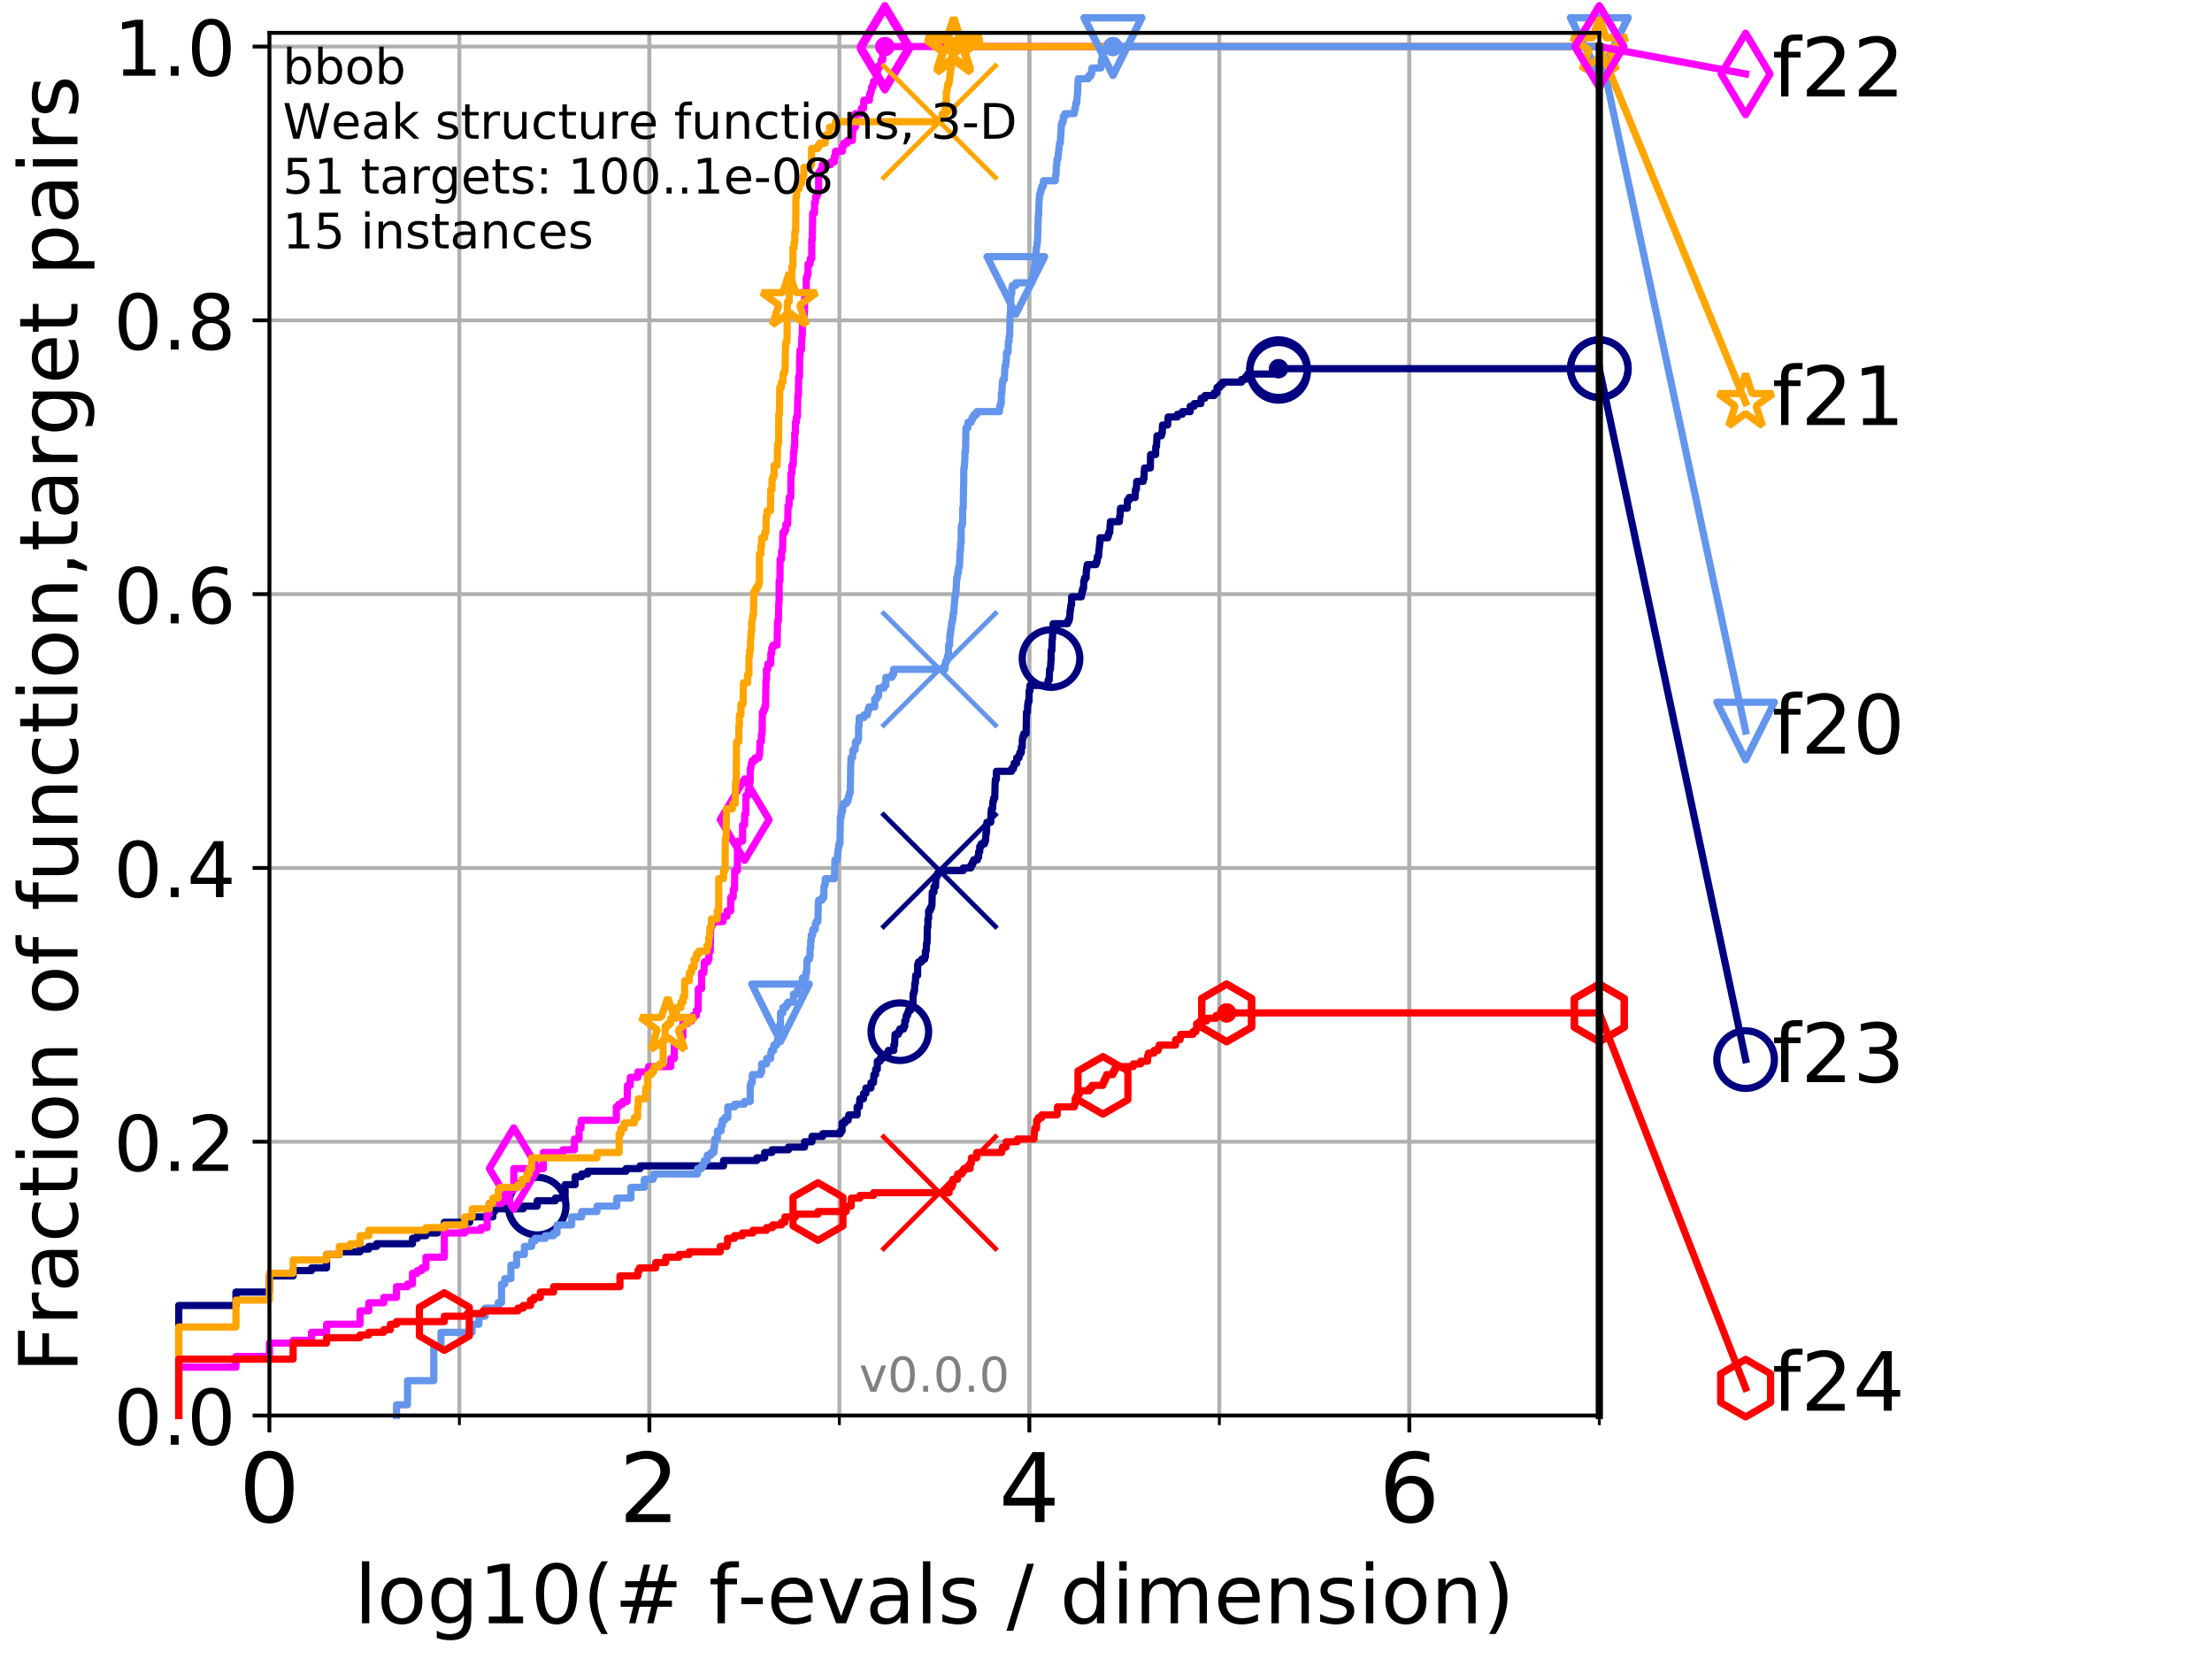 <?xml version="1.0" encoding="utf-8" standalone="no"?>
<!DOCTYPE svg PUBLIC "-//W3C//DTD SVG 1.1//EN"
  "http://www.w3.org/Graphics/SVG/1.1/DTD/svg11.dtd">
<!-- Created with matplotlib (http://matplotlib.org/) -->
<svg height="345.6pt" version="1.1" viewBox="0 0 460.8 345.6" width="460.8pt" xmlns="http://www.w3.org/2000/svg" xmlns:xlink="http://www.w3.org/1999/xlink">
 <defs>
  <style type="text/css">
*{stroke-linecap:butt;stroke-linejoin:round;}
  </style>
 </defs>
 <g id="figure_1">
  <g id="patch_1">
   <path d="M 0 345.6 
L 460.8 345.6 
L 460.8 0 
L 0 0 
z
" style="fill:#ffffff;"/>
  </g>
  <g id="axes_1">
   <g id="patch_2">
    <path d="M 56.12 294.88 
L 333.168 294.88 
L 333.168 6.845 
L 56.12 6.845 
z
" style="fill:#ffffff;"/>
   </g>
   <g id="matplotlib.axis_1">
    <g id="xtick_1">
     <g id="line2d_1">
      <path clip-path="url(#p43e97e78af)" d="M 56.12 294.88 
L 56.12 6.845 
" style="fill:none;stroke:#b0b0b0;stroke-linecap:square;stroke-width:0.8;"/>
     </g>
     <g id="line2d_2">
      <defs>
       <path d="M 0 0 
L 0 3.5 
" id="m81a7723aa4" style="stroke:#000000;stroke-width:0.8;"/>
      </defs>
      <g>
       <use style="stroke:#000000;stroke-width:0.8;" x="56.12" xlink:href="#m81a7723aa4" y="294.88"/>
      </g>
     </g>
     <g id="text_1">
      <!-- 0 -->
      <defs>
       <path d="M 31.781 66.406 
Q 24.172 66.406 20.328 58.906 
Q 16.5 51.422 16.5 36.375 
Q 16.5 21.391 20.328 13.891 
Q 24.172 6.391 31.781 6.391 
Q 39.453 6.391 43.281 13.891 
Q 47.125 21.391 47.125 36.375 
Q 47.125 51.422 43.281 58.906 
Q 39.453 66.406 31.781 66.406 
z
M 31.781 74.219 
Q 44.047 74.219 50.516 64.516 
Q 56.984 54.828 56.984 36.375 
Q 56.984 17.969 50.516 8.266 
Q 44.047 -1.422 31.781 -1.422 
Q 19.531 -1.422 13.062 8.266 
Q 6.594 17.969 6.594 36.375 
Q 6.594 54.828 13.062 64.516 
Q 19.531 74.219 31.781 74.219 
z
" id="DejaVuSans-30"/>
      </defs>
      <g transform="translate(49.758 317.077)scale(0.2 -0.2)">
       <use xlink:href="#DejaVuSans-30"/>
      </g>
     </g>
    </g>
    <g id="xtick_2">
     <g id="line2d_3">
      <path clip-path="url(#p43e97e78af)" d="M 135.277 294.88 
L 135.277 6.845 
" style="fill:none;stroke:#b0b0b0;stroke-linecap:square;stroke-width:0.8;"/>
     </g>
     <g id="line2d_4">
      <g>
       <use style="stroke:#000000;stroke-width:0.8;" x="135.277" xlink:href="#m81a7723aa4" y="294.88"/>
      </g>
     </g>
     <g id="text_2">
      <!-- 2 -->
      <defs>
       <path d="M 19.188 8.297 
L 53.609 8.297 
L 53.609 0 
L 7.328 0 
L 7.328 8.297 
Q 12.938 14.109 22.625 23.891 
Q 32.328 33.688 34.812 36.531 
Q 39.547 41.844 41.422 45.531 
Q 43.312 49.219 43.312 52.781 
Q 43.312 58.594 39.234 62.25 
Q 35.156 65.922 28.609 65.922 
Q 23.969 65.922 18.812 64.312 
Q 13.672 62.703 7.812 59.422 
L 7.812 69.391 
Q 13.766 71.781 18.938 73 
Q 24.125 74.219 28.422 74.219 
Q 39.75 74.219 46.484 68.547 
Q 53.219 62.891 53.219 53.422 
Q 53.219 48.922 51.531 44.891 
Q 49.859 40.875 45.406 35.406 
Q 44.188 33.984 37.641 27.219 
Q 31.109 20.453 19.188 8.297 
z
" id="DejaVuSans-32"/>
      </defs>
      <g transform="translate(128.914 317.077)scale(0.2 -0.2)">
       <use xlink:href="#DejaVuSans-32"/>
      </g>
     </g>
    </g>
    <g id="xtick_3">
     <g id="line2d_5">
      <path clip-path="url(#p43e97e78af)" d="M 214.433 294.88 
L 214.433 6.845 
" style="fill:none;stroke:#b0b0b0;stroke-linecap:square;stroke-width:0.8;"/>
     </g>
     <g id="line2d_6">
      <g>
       <use style="stroke:#000000;stroke-width:0.8;" x="214.433" xlink:href="#m81a7723aa4" y="294.88"/>
      </g>
     </g>
     <g id="text_3">
      <!-- 4 -->
      <defs>
       <path d="M 37.797 64.312 
L 12.891 25.391 
L 37.797 25.391 
z
M 35.203 72.906 
L 47.609 72.906 
L 47.609 25.391 
L 58.016 25.391 
L 58.016 17.188 
L 47.609 17.188 
L 47.609 0 
L 37.797 0 
L 37.797 17.188 
L 4.891 17.188 
L 4.891 26.703 
z
" id="DejaVuSans-34"/>
      </defs>
      <g transform="translate(208.071 317.077)scale(0.2 -0.2)">
       <use xlink:href="#DejaVuSans-34"/>
      </g>
     </g>
    </g>
    <g id="xtick_4">
     <g id="line2d_7">
      <path clip-path="url(#p43e97e78af)" d="M 293.59 294.88 
L 293.59 6.845 
" style="fill:none;stroke:#b0b0b0;stroke-linecap:square;stroke-width:0.8;"/>
     </g>
     <g id="line2d_8">
      <g>
       <use style="stroke:#000000;stroke-width:0.8;" x="293.59" xlink:href="#m81a7723aa4" y="294.88"/>
      </g>
     </g>
     <g id="text_4">
      <!-- 6 -->
      <defs>
       <path d="M 33.016 40.375 
Q 26.375 40.375 22.484 35.828 
Q 18.609 31.297 18.609 23.391 
Q 18.609 15.531 22.484 10.953 
Q 26.375 6.391 33.016 6.391 
Q 39.656 6.391 43.531 10.953 
Q 47.406 15.531 47.406 23.391 
Q 47.406 31.297 43.531 35.828 
Q 39.656 40.375 33.016 40.375 
z
M 52.594 71.297 
L 52.594 62.312 
Q 48.875 64.062 45.094 64.984 
Q 41.312 65.922 37.594 65.922 
Q 27.828 65.922 22.672 59.328 
Q 17.531 52.734 16.797 39.406 
Q 19.672 43.656 24.016 45.922 
Q 28.375 48.188 33.594 48.188 
Q 44.578 48.188 50.953 41.516 
Q 57.328 34.859 57.328 23.391 
Q 57.328 12.156 50.688 5.359 
Q 44.047 -1.422 33.016 -1.422 
Q 20.359 -1.422 13.672 8.266 
Q 6.984 17.969 6.984 36.375 
Q 6.984 53.656 15.188 63.938 
Q 23.391 74.219 37.203 74.219 
Q 40.922 74.219 44.703 73.484 
Q 48.484 72.75 52.594 71.297 
z
" id="DejaVuSans-36"/>
      </defs>
      <g transform="translate(287.227 317.077)scale(0.2 -0.2)">
       <use xlink:href="#DejaVuSans-36"/>
      </g>
     </g>
    </g>
    <g id="xtick_5">
     <g id="line2d_9">
      <path clip-path="url(#p43e97e78af)" d="M 56.12 294.88 
L 56.12 6.845 
" style="fill:none;stroke:#b0b0b0;stroke-linecap:square;stroke-width:0.8;"/>
     </g>
     <g id="line2d_10">
      <defs>
       <path d="M 0 0 
L 0 2 
" id="m8f6e1e404d" style="stroke:#000000;stroke-width:0.6;"/>
      </defs>
      <g>
       <use style="stroke:#000000;stroke-width:0.6;" x="56.12" xlink:href="#m8f6e1e404d" y="294.88"/>
      </g>
     </g>
    </g>
    <g id="xtick_6">
     <g id="line2d_11">
      <path clip-path="url(#p43e97e78af)" d="M 95.698 294.88 
L 95.698 6.845 
" style="fill:none;stroke:#b0b0b0;stroke-linecap:square;stroke-width:0.8;"/>
     </g>
     <g id="line2d_12">
      <g>
       <use style="stroke:#000000;stroke-width:0.6;" x="95.698" xlink:href="#m8f6e1e404d" y="294.88"/>
      </g>
     </g>
    </g>
    <g id="xtick_7">
     <g id="line2d_13">
      <path clip-path="url(#p43e97e78af)" d="M 135.277 294.88 
L 135.277 6.845 
" style="fill:none;stroke:#b0b0b0;stroke-linecap:square;stroke-width:0.8;"/>
     </g>
     <g id="line2d_14">
      <g>
       <use style="stroke:#000000;stroke-width:0.6;" x="135.277" xlink:href="#m8f6e1e404d" y="294.88"/>
      </g>
     </g>
    </g>
    <g id="xtick_8">
     <g id="line2d_15">
      <path clip-path="url(#p43e97e78af)" d="M 174.855 294.88 
L 174.855 6.845 
" style="fill:none;stroke:#b0b0b0;stroke-linecap:square;stroke-width:0.8;"/>
     </g>
     <g id="line2d_16">
      <g>
       <use style="stroke:#000000;stroke-width:0.6;" x="174.855" xlink:href="#m8f6e1e404d" y="294.88"/>
      </g>
     </g>
    </g>
    <g id="xtick_9">
     <g id="line2d_17">
      <path clip-path="url(#p43e97e78af)" d="M 214.433 294.88 
L 214.433 6.845 
" style="fill:none;stroke:#b0b0b0;stroke-linecap:square;stroke-width:0.8;"/>
     </g>
     <g id="line2d_18">
      <g>
       <use style="stroke:#000000;stroke-width:0.6;" x="214.433" xlink:href="#m8f6e1e404d" y="294.88"/>
      </g>
     </g>
    </g>
    <g id="xtick_10">
     <g id="line2d_19">
      <path clip-path="url(#p43e97e78af)" d="M 254.011 294.88 
L 254.011 6.845 
" style="fill:none;stroke:#b0b0b0;stroke-linecap:square;stroke-width:0.8;"/>
     </g>
     <g id="line2d_20">
      <g>
       <use style="stroke:#000000;stroke-width:0.6;" x="254.011" xlink:href="#m8f6e1e404d" y="294.88"/>
      </g>
     </g>
    </g>
    <g id="xtick_11">
     <g id="line2d_21">
      <path clip-path="url(#p43e97e78af)" d="M 293.59 294.88 
L 293.59 6.845 
" style="fill:none;stroke:#b0b0b0;stroke-linecap:square;stroke-width:0.8;"/>
     </g>
     <g id="line2d_22">
      <g>
       <use style="stroke:#000000;stroke-width:0.6;" x="293.59" xlink:href="#m8f6e1e404d" y="294.88"/>
      </g>
     </g>
    </g>
    <g id="xtick_12">
     <g id="line2d_23">
      <path clip-path="url(#p43e97e78af)" d="M 333.168 294.88 
L 333.168 6.845 
" style="fill:none;stroke:#b0b0b0;stroke-linecap:square;stroke-width:0.8;"/>
     </g>
     <g id="line2d_24">
      <g>
       <use style="stroke:#000000;stroke-width:0.6;" x="333.168" xlink:href="#m8f6e1e404d" y="294.88"/>
      </g>
     </g>
    </g>
    <g id="text_5">
     <!-- log10(# f-evals / dimension) -->
     <defs>
      <path d="M 9.422 75.984 
L 18.406 75.984 
L 18.406 0 
L 9.422 0 
z
" id="DejaVuSans-6c"/>
      <path d="M 30.609 48.391 
Q 23.391 48.391 19.188 42.75 
Q 14.984 37.109 14.984 27.297 
Q 14.984 17.484 19.156 11.844 
Q 23.344 6.203 30.609 6.203 
Q 37.797 6.203 41.984 11.859 
Q 46.188 17.531 46.188 27.297 
Q 46.188 37.016 41.984 42.703 
Q 37.797 48.391 30.609 48.391 
z
M 30.609 56 
Q 42.328 56 49.016 48.375 
Q 55.719 40.766 55.719 27.297 
Q 55.719 13.875 49.016 6.219 
Q 42.328 -1.422 30.609 -1.422 
Q 18.844 -1.422 12.172 6.219 
Q 5.516 13.875 5.516 27.297 
Q 5.516 40.766 12.172 48.375 
Q 18.844 56 30.609 56 
z
" id="DejaVuSans-6f"/>
      <path d="M 45.406 27.984 
Q 45.406 37.75 41.375 43.109 
Q 37.359 48.484 30.078 48.484 
Q 22.859 48.484 18.828 43.109 
Q 14.797 37.75 14.797 27.984 
Q 14.797 18.266 18.828 12.891 
Q 22.859 7.516 30.078 7.516 
Q 37.359 7.516 41.375 12.891 
Q 45.406 18.266 45.406 27.984 
z
M 54.391 6.781 
Q 54.391 -7.172 48.188 -13.984 
Q 42 -20.797 29.203 -20.797 
Q 24.469 -20.797 20.266 -20.094 
Q 16.062 -19.391 12.109 -17.922 
L 12.109 -9.188 
Q 16.062 -11.328 19.922 -12.344 
Q 23.781 -13.375 27.781 -13.375 
Q 36.625 -13.375 41.016 -8.766 
Q 45.406 -4.156 45.406 5.172 
L 45.406 9.625 
Q 42.625 4.781 38.281 2.391 
Q 33.938 0 27.875 0 
Q 17.828 0 11.672 7.656 
Q 5.516 15.328 5.516 27.984 
Q 5.516 40.672 11.672 48.328 
Q 17.828 56 27.875 56 
Q 33.938 56 38.281 53.609 
Q 42.625 51.219 45.406 46.391 
L 45.406 54.688 
L 54.391 54.688 
z
" id="DejaVuSans-67"/>
      <path d="M 12.406 8.297 
L 28.516 8.297 
L 28.516 63.922 
L 10.984 60.406 
L 10.984 69.391 
L 28.422 72.906 
L 38.281 72.906 
L 38.281 8.297 
L 54.391 8.297 
L 54.391 0 
L 12.406 0 
z
" id="DejaVuSans-31"/>
      <path d="M 31 75.875 
Q 24.469 64.656 21.281 53.656 
Q 18.109 42.672 18.109 31.391 
Q 18.109 20.125 21.312 9.062 
Q 24.516 -2 31 -13.188 
L 23.188 -13.188 
Q 15.875 -1.703 12.234 9.375 
Q 8.594 20.453 8.594 31.391 
Q 8.594 42.281 12.203 53.312 
Q 15.828 64.359 23.188 75.875 
z
" id="DejaVuSans-28"/>
      <path d="M 51.125 44 
L 36.922 44 
L 32.812 27.688 
L 47.125 27.688 
z
M 43.797 71.781 
L 38.719 51.516 
L 52.984 51.516 
L 58.109 71.781 
L 65.922 71.781 
L 60.891 51.516 
L 76.125 51.516 
L 76.125 44 
L 58.984 44 
L 54.984 27.688 
L 70.516 27.688 
L 70.516 20.219 
L 53.078 20.219 
L 48 0 
L 40.188 0 
L 45.219 20.219 
L 30.906 20.219 
L 25.875 0 
L 18.016 0 
L 23.094 20.219 
L 7.719 20.219 
L 7.719 27.688 
L 24.906 27.688 
L 29 44 
L 13.281 44 
L 13.281 51.516 
L 30.906 51.516 
L 35.891 71.781 
z
" id="DejaVuSans-23"/>
      <path id="DejaVuSans-20"/>
      <path d="M 37.109 75.984 
L 37.109 68.5 
L 28.516 68.5 
Q 23.688 68.5 21.797 66.547 
Q 19.922 64.594 19.922 59.516 
L 19.922 54.688 
L 34.719 54.688 
L 34.719 47.703 
L 19.922 47.703 
L 19.922 0 
L 10.891 0 
L 10.891 47.703 
L 2.297 47.703 
L 2.297 54.688 
L 10.891 54.688 
L 10.891 58.5 
Q 10.891 67.625 15.141 71.797 
Q 19.391 75.984 28.609 75.984 
z
" id="DejaVuSans-66"/>
      <path d="M 4.891 31.391 
L 31.203 31.391 
L 31.203 23.391 
L 4.891 23.391 
z
" id="DejaVuSans-2d"/>
      <path d="M 56.203 29.594 
L 56.203 25.203 
L 14.891 25.203 
Q 15.484 15.922 20.484 11.062 
Q 25.484 6.203 34.422 6.203 
Q 39.594 6.203 44.453 7.469 
Q 49.312 8.734 54.109 11.281 
L 54.109 2.781 
Q 49.266 0.734 44.188 -0.344 
Q 39.109 -1.422 33.891 -1.422 
Q 20.797 -1.422 13.156 6.188 
Q 5.516 13.812 5.516 26.812 
Q 5.516 40.234 12.766 48.109 
Q 20.016 56 32.328 56 
Q 43.359 56 49.781 48.891 
Q 56.203 41.797 56.203 29.594 
z
M 47.219 32.234 
Q 47.125 39.594 43.094 43.984 
Q 39.062 48.391 32.422 48.391 
Q 24.906 48.391 20.391 44.141 
Q 15.875 39.891 15.188 32.172 
z
" id="DejaVuSans-65"/>
      <path d="M 2.984 54.688 
L 12.5 54.688 
L 29.594 8.797 
L 46.688 54.688 
L 56.203 54.688 
L 35.688 0 
L 23.484 0 
z
" id="DejaVuSans-76"/>
      <path d="M 34.281 27.484 
Q 23.391 27.484 19.188 25 
Q 14.984 22.516 14.984 16.5 
Q 14.984 11.719 18.141 8.906 
Q 21.297 6.109 26.703 6.109 
Q 34.188 6.109 38.703 11.406 
Q 43.219 16.703 43.219 25.484 
L 43.219 27.484 
z
M 52.203 31.203 
L 52.203 0 
L 43.219 0 
L 43.219 8.297 
Q 40.141 3.328 35.547 0.953 
Q 30.953 -1.422 24.312 -1.422 
Q 15.922 -1.422 10.953 3.297 
Q 6 8.016 6 15.922 
Q 6 25.141 12.172 29.828 
Q 18.359 34.516 30.609 34.516 
L 43.219 34.516 
L 43.219 35.406 
Q 43.219 41.609 39.141 45 
Q 35.062 48.391 27.688 48.391 
Q 23 48.391 18.547 47.266 
Q 14.109 46.141 10.016 43.891 
L 10.016 52.203 
Q 14.938 54.109 19.578 55.047 
Q 24.219 56 28.609 56 
Q 40.484 56 46.344 49.844 
Q 52.203 43.703 52.203 31.203 
z
" id="DejaVuSans-61"/>
      <path d="M 44.281 53.078 
L 44.281 44.578 
Q 40.484 46.531 36.375 47.5 
Q 32.281 48.484 27.875 48.484 
Q 21.188 48.484 17.844 46.438 
Q 14.5 44.391 14.5 40.281 
Q 14.5 37.156 16.891 35.375 
Q 19.281 33.594 26.516 31.984 
L 29.594 31.297 
Q 39.156 29.25 43.188 25.516 
Q 47.219 21.781 47.219 15.094 
Q 47.219 7.469 41.188 3.016 
Q 35.156 -1.422 24.609 -1.422 
Q 20.219 -1.422 15.453 -0.562 
Q 10.688 0.297 5.422 2 
L 5.422 11.281 
Q 10.406 8.688 15.234 7.391 
Q 20.062 6.109 24.812 6.109 
Q 31.156 6.109 34.562 8.281 
Q 37.984 10.453 37.984 14.406 
Q 37.984 18.062 35.516 20.016 
Q 33.062 21.969 24.703 23.781 
L 21.578 24.516 
Q 13.234 26.266 9.516 29.906 
Q 5.812 33.547 5.812 39.891 
Q 5.812 47.609 11.281 51.797 
Q 16.75 56 26.812 56 
Q 31.781 56 36.172 55.266 
Q 40.578 54.547 44.281 53.078 
z
" id="DejaVuSans-73"/>
      <path d="M 25.391 72.906 
L 33.688 72.906 
L 8.297 -9.281 
L 0 -9.281 
z
" id="DejaVuSans-2f"/>
      <path d="M 45.406 46.391 
L 45.406 75.984 
L 54.391 75.984 
L 54.391 0 
L 45.406 0 
L 45.406 8.203 
Q 42.578 3.328 38.25 0.953 
Q 33.938 -1.422 27.875 -1.422 
Q 17.969 -1.422 11.734 6.484 
Q 5.516 14.406 5.516 27.297 
Q 5.516 40.188 11.734 48.094 
Q 17.969 56 27.875 56 
Q 33.938 56 38.25 53.625 
Q 42.578 51.266 45.406 46.391 
z
M 14.797 27.297 
Q 14.797 17.391 18.875 11.75 
Q 22.953 6.109 30.078 6.109 
Q 37.203 6.109 41.297 11.75 
Q 45.406 17.391 45.406 27.297 
Q 45.406 37.203 41.297 42.844 
Q 37.203 48.484 30.078 48.484 
Q 22.953 48.484 18.875 42.844 
Q 14.797 37.203 14.797 27.297 
z
" id="DejaVuSans-64"/>
      <path d="M 9.422 54.688 
L 18.406 54.688 
L 18.406 0 
L 9.422 0 
z
M 9.422 75.984 
L 18.406 75.984 
L 18.406 64.594 
L 9.422 64.594 
z
" id="DejaVuSans-69"/>
      <path d="M 52 44.188 
Q 55.375 50.25 60.062 53.125 
Q 64.75 56 71.094 56 
Q 79.641 56 84.281 50.016 
Q 88.922 44.047 88.922 33.016 
L 88.922 0 
L 79.891 0 
L 79.891 32.719 
Q 79.891 40.578 77.094 44.375 
Q 74.312 48.188 68.609 48.188 
Q 61.625 48.188 57.562 43.547 
Q 53.516 38.922 53.516 30.906 
L 53.516 0 
L 44.484 0 
L 44.484 32.719 
Q 44.484 40.625 41.703 44.406 
Q 38.922 48.188 33.109 48.188 
Q 26.219 48.188 22.156 43.531 
Q 18.109 38.875 18.109 30.906 
L 18.109 0 
L 9.078 0 
L 9.078 54.688 
L 18.109 54.688 
L 18.109 46.188 
Q 21.188 51.219 25.484 53.609 
Q 29.781 56 35.688 56 
Q 41.656 56 45.828 52.969 
Q 50 49.953 52 44.188 
z
" id="DejaVuSans-6d"/>
      <path d="M 54.891 33.016 
L 54.891 0 
L 45.906 0 
L 45.906 32.719 
Q 45.906 40.484 42.875 44.328 
Q 39.844 48.188 33.797 48.188 
Q 26.516 48.188 22.312 43.547 
Q 18.109 38.922 18.109 30.906 
L 18.109 0 
L 9.078 0 
L 9.078 54.688 
L 18.109 54.688 
L 18.109 46.188 
Q 21.344 51.125 25.703 53.562 
Q 30.078 56 35.797 56 
Q 45.219 56 50.047 50.172 
Q 54.891 44.344 54.891 33.016 
z
" id="DejaVuSans-6e"/>
      <path d="M 8.016 75.875 
L 15.828 75.875 
Q 23.141 64.359 26.781 53.312 
Q 30.422 42.281 30.422 31.391 
Q 30.422 20.453 26.781 9.375 
Q 23.141 -1.703 15.828 -13.188 
L 8.016 -13.188 
Q 14.5 -2 17.703 9.062 
Q 20.906 20.125 20.906 31.391 
Q 20.906 42.672 17.703 53.656 
Q 14.5 64.656 8.016 75.875 
z
" id="DejaVuSans-29"/>
     </defs>
     <g transform="translate(73.803 338.154)scale(0.17 -0.17)">
      <use xlink:href="#DejaVuSans-6c"/>
      <use x="27.783" xlink:href="#DejaVuSans-6f"/>
      <use x="88.965" xlink:href="#DejaVuSans-67"/>
      <use x="152.441" xlink:href="#DejaVuSans-31"/>
      <use x="216.064" xlink:href="#DejaVuSans-30"/>
      <use x="279.688" xlink:href="#DejaVuSans-28"/>
      <use x="318.701" xlink:href="#DejaVuSans-23"/>
      <use x="402.49" xlink:href="#DejaVuSans-20"/>
      <use x="434.277" xlink:href="#DejaVuSans-66"/>
      <use x="469.404" xlink:href="#DejaVuSans-2d"/>
      <use x="505.488" xlink:href="#DejaVuSans-65"/>
      <use x="567.012" xlink:href="#DejaVuSans-76"/>
      <use x="626.191" xlink:href="#DejaVuSans-61"/>
      <use x="687.471" xlink:href="#DejaVuSans-6c"/>
      <use x="715.254" xlink:href="#DejaVuSans-73"/>
      <use x="767.354" xlink:href="#DejaVuSans-20"/>
      <use x="799.141" xlink:href="#DejaVuSans-2f"/>
      <use x="832.832" xlink:href="#DejaVuSans-20"/>
      <use x="864.619" xlink:href="#DejaVuSans-64"/>
      <use x="928.096" xlink:href="#DejaVuSans-69"/>
      <use x="955.879" xlink:href="#DejaVuSans-6d"/>
      <use x="1053.291" xlink:href="#DejaVuSans-65"/>
      <use x="1114.814" xlink:href="#DejaVuSans-6e"/>
      <use x="1178.193" xlink:href="#DejaVuSans-73"/>
      <use x="1230.293" xlink:href="#DejaVuSans-69"/>
      <use x="1258.076" xlink:href="#DejaVuSans-6f"/>
      <use x="1319.258" xlink:href="#DejaVuSans-6e"/>
      <use x="1382.637" xlink:href="#DejaVuSans-29"/>
     </g>
    </g>
   </g>
   <g id="matplotlib.axis_2">
    <g id="ytick_1">
     <g id="line2d_25">
      <path clip-path="url(#p43e97e78af)" d="M 56.12 294.88 
L 333.168 294.88 
" style="fill:none;stroke:#b0b0b0;stroke-linecap:square;stroke-width:0.8;"/>
     </g>
     <g id="line2d_26">
      <defs>
       <path d="M 0 0 
L -3.5 0 
" id="m6d291866ad" style="stroke:#000000;stroke-width:0.8;"/>
      </defs>
      <g>
       <use style="stroke:#000000;stroke-width:0.8;" x="56.12" xlink:href="#m6d291866ad" y="294.88"/>
      </g>
     </g>
     <g id="text_6">
      <!-- 0.0 -->
      <defs>
       <path d="M 10.688 12.406 
L 21 12.406 
L 21 0 
L 10.688 0 
z
" id="DejaVuSans-2e"/>
      </defs>
      <g transform="translate(23.675 300.959)scale(0.16 -0.16)">
       <use xlink:href="#DejaVuSans-30"/>
       <use x="63.623" xlink:href="#DejaVuSans-2e"/>
       <use x="95.41" xlink:href="#DejaVuSans-30"/>
      </g>
     </g>
    </g>
    <g id="ytick_2">
     <g id="line2d_27">
      <path clip-path="url(#p43e97e78af)" d="M 56.12 237.843 
L 333.168 237.843 
" style="fill:none;stroke:#b0b0b0;stroke-linecap:square;stroke-width:0.8;"/>
     </g>
     <g id="line2d_28">
      <g>
       <use style="stroke:#000000;stroke-width:0.8;" x="56.12" xlink:href="#m6d291866ad" y="237.843"/>
      </g>
     </g>
     <g id="text_7">
      <!-- 0.2 -->
      <g transform="translate(23.675 243.922)scale(0.16 -0.16)">
       <use xlink:href="#DejaVuSans-30"/>
       <use x="63.623" xlink:href="#DejaVuSans-2e"/>
       <use x="95.41" xlink:href="#DejaVuSans-32"/>
      </g>
     </g>
    </g>
    <g id="ytick_3">
     <g id="line2d_29">
      <path clip-path="url(#p43e97e78af)" d="M 56.12 180.807 
L 333.168 180.807 
" style="fill:none;stroke:#b0b0b0;stroke-linecap:square;stroke-width:0.8;"/>
     </g>
     <g id="line2d_30">
      <g>
       <use style="stroke:#000000;stroke-width:0.8;" x="56.12" xlink:href="#m6d291866ad" y="180.807"/>
      </g>
     </g>
     <g id="text_8">
      <!-- 0.4 -->
      <g transform="translate(23.675 186.886)scale(0.16 -0.16)">
       <use xlink:href="#DejaVuSans-30"/>
       <use x="63.623" xlink:href="#DejaVuSans-2e"/>
       <use x="95.41" xlink:href="#DejaVuSans-34"/>
      </g>
     </g>
    </g>
    <g id="ytick_4">
     <g id="line2d_31">
      <path clip-path="url(#p43e97e78af)" d="M 56.12 123.77 
L 333.168 123.77 
" style="fill:none;stroke:#b0b0b0;stroke-linecap:square;stroke-width:0.8;"/>
     </g>
     <g id="line2d_32">
      <g>
       <use style="stroke:#000000;stroke-width:0.8;" x="56.12" xlink:href="#m6d291866ad" y="123.77"/>
      </g>
     </g>
     <g id="text_9">
      <!-- 0.6 -->
      <g transform="translate(23.675 129.849)scale(0.16 -0.16)">
       <use xlink:href="#DejaVuSans-30"/>
       <use x="63.623" xlink:href="#DejaVuSans-2e"/>
       <use x="95.41" xlink:href="#DejaVuSans-36"/>
      </g>
     </g>
    </g>
    <g id="ytick_5">
     <g id="line2d_33">
      <path clip-path="url(#p43e97e78af)" d="M 56.12 66.734 
L 333.168 66.734 
" style="fill:none;stroke:#b0b0b0;stroke-linecap:square;stroke-width:0.8;"/>
     </g>
     <g id="line2d_34">
      <g>
       <use style="stroke:#000000;stroke-width:0.8;" x="56.12" xlink:href="#m6d291866ad" y="66.734"/>
      </g>
     </g>
     <g id="text_10">
      <!-- 0.8 -->
      <defs>
       <path d="M 31.781 34.625 
Q 24.75 34.625 20.719 30.859 
Q 16.703 27.094 16.703 20.516 
Q 16.703 13.922 20.719 10.156 
Q 24.75 6.391 31.781 6.391 
Q 38.812 6.391 42.859 10.172 
Q 46.922 13.969 46.922 20.516 
Q 46.922 27.094 42.891 30.859 
Q 38.875 34.625 31.781 34.625 
z
M 21.922 38.812 
Q 15.578 40.375 12.031 44.719 
Q 8.5 49.078 8.5 55.328 
Q 8.5 64.062 14.719 69.141 
Q 20.953 74.219 31.781 74.219 
Q 42.672 74.219 48.875 69.141 
Q 55.078 64.062 55.078 55.328 
Q 55.078 49.078 51.531 44.719 
Q 48 40.375 41.703 38.812 
Q 48.828 37.156 52.797 32.312 
Q 56.781 27.484 56.781 20.516 
Q 56.781 9.906 50.312 4.234 
Q 43.844 -1.422 31.781 -1.422 
Q 19.734 -1.422 13.25 4.234 
Q 6.781 9.906 6.781 20.516 
Q 6.781 27.484 10.781 32.312 
Q 14.797 37.156 21.922 38.812 
z
M 18.312 54.391 
Q 18.312 48.734 21.844 45.562 
Q 25.391 42.391 31.781 42.391 
Q 38.141 42.391 41.719 45.562 
Q 45.312 48.734 45.312 54.391 
Q 45.312 60.062 41.719 63.234 
Q 38.141 66.406 31.781 66.406 
Q 25.391 66.406 21.844 63.234 
Q 18.312 60.062 18.312 54.391 
z
" id="DejaVuSans-38"/>
      </defs>
      <g transform="translate(23.675 72.812)scale(0.16 -0.16)">
       <use xlink:href="#DejaVuSans-30"/>
       <use x="63.623" xlink:href="#DejaVuSans-2e"/>
       <use x="95.41" xlink:href="#DejaVuSans-38"/>
      </g>
     </g>
    </g>
    <g id="ytick_6">
     <g id="line2d_35">
      <path clip-path="url(#p43e97e78af)" d="M 56.12 9.697 
L 333.168 9.697 
" style="fill:none;stroke:#b0b0b0;stroke-linecap:square;stroke-width:0.8;"/>
     </g>
     <g id="line2d_36">
      <g>
       <use style="stroke:#000000;stroke-width:0.8;" x="56.12" xlink:href="#m6d291866ad" y="9.697"/>
      </g>
     </g>
     <g id="text_11">
      <!-- 1.0 -->
      <g transform="translate(23.675 15.776)scale(0.16 -0.16)">
       <use xlink:href="#DejaVuSans-31"/>
       <use x="63.623" xlink:href="#DejaVuSans-2e"/>
       <use x="95.41" xlink:href="#DejaVuSans-30"/>
      </g>
     </g>
    </g>
    <g id="text_12">
     <!-- Fraction of function,target pairs -->
     <defs>
      <path d="M 9.812 72.906 
L 51.703 72.906 
L 51.703 64.594 
L 19.672 64.594 
L 19.672 43.109 
L 48.578 43.109 
L 48.578 34.812 
L 19.672 34.812 
L 19.672 0 
L 9.812 0 
z
" id="DejaVuSans-46"/>
      <path d="M 41.109 46.297 
Q 39.594 47.172 37.812 47.578 
Q 36.031 48 33.891 48 
Q 26.266 48 22.188 43.047 
Q 18.109 38.094 18.109 28.812 
L 18.109 0 
L 9.078 0 
L 9.078 54.688 
L 18.109 54.688 
L 18.109 46.188 
Q 20.953 51.172 25.484 53.578 
Q 30.031 56 36.531 56 
Q 37.453 56 38.578 55.875 
Q 39.703 55.766 41.062 55.516 
z
" id="DejaVuSans-72"/>
      <path d="M 48.781 52.594 
L 48.781 44.188 
Q 44.969 46.297 41.141 47.344 
Q 37.312 48.391 33.406 48.391 
Q 24.656 48.391 19.812 42.844 
Q 14.984 37.312 14.984 27.297 
Q 14.984 17.281 19.812 11.734 
Q 24.656 6.203 33.406 6.203 
Q 37.312 6.203 41.141 7.25 
Q 44.969 8.297 48.781 10.406 
L 48.781 2.094 
Q 45.016 0.344 40.984 -0.531 
Q 36.969 -1.422 32.422 -1.422 
Q 20.062 -1.422 12.781 6.344 
Q 5.516 14.109 5.516 27.297 
Q 5.516 40.672 12.859 48.328 
Q 20.219 56 33.016 56 
Q 37.156 56 41.109 55.141 
Q 45.062 54.297 48.781 52.594 
z
" id="DejaVuSans-63"/>
      <path d="M 18.312 70.219 
L 18.312 54.688 
L 36.812 54.688 
L 36.812 47.703 
L 18.312 47.703 
L 18.312 18.016 
Q 18.312 11.328 20.141 9.422 
Q 21.969 7.516 27.594 7.516 
L 36.812 7.516 
L 36.812 0 
L 27.594 0 
Q 17.188 0 13.234 3.875 
Q 9.281 7.766 9.281 18.016 
L 9.281 47.703 
L 2.688 47.703 
L 2.688 54.688 
L 9.281 54.688 
L 9.281 70.219 
z
" id="DejaVuSans-74"/>
      <path d="M 8.5 21.578 
L 8.5 54.688 
L 17.484 54.688 
L 17.484 21.922 
Q 17.484 14.156 20.5 10.266 
Q 23.531 6.391 29.594 6.391 
Q 36.859 6.391 41.078 11.031 
Q 45.312 15.672 45.312 23.688 
L 45.312 54.688 
L 54.297 54.688 
L 54.297 0 
L 45.312 0 
L 45.312 8.406 
Q 42.047 3.422 37.719 1 
Q 33.406 -1.422 27.688 -1.422 
Q 18.266 -1.422 13.375 4.438 
Q 8.5 10.297 8.5 21.578 
z
M 31.109 56 
z
" id="DejaVuSans-75"/>
      <path d="M 11.719 12.406 
L 22.016 12.406 
L 22.016 4 
L 14.016 -11.625 
L 7.719 -11.625 
L 11.719 4 
z
" id="DejaVuSans-2c"/>
      <path d="M 18.109 8.203 
L 18.109 -20.797 
L 9.078 -20.797 
L 9.078 54.688 
L 18.109 54.688 
L 18.109 46.391 
Q 20.953 51.266 25.266 53.625 
Q 29.594 56 35.594 56 
Q 45.562 56 51.781 48.094 
Q 58.016 40.188 58.016 27.297 
Q 58.016 14.406 51.781 6.484 
Q 45.562 -1.422 35.594 -1.422 
Q 29.594 -1.422 25.266 0.953 
Q 20.953 3.328 18.109 8.203 
z
M 48.688 27.297 
Q 48.688 37.203 44.609 42.844 
Q 40.531 48.484 33.406 48.484 
Q 26.266 48.484 22.188 42.844 
Q 18.109 37.203 18.109 27.297 
Q 18.109 17.391 22.188 11.75 
Q 26.266 6.109 33.406 6.109 
Q 40.531 6.109 44.609 11.75 
Q 48.688 17.391 48.688 27.297 
z
" id="DejaVuSans-70"/>
     </defs>
     <g transform="translate(16.14 286.002)rotate(-90)scale(0.17 -0.17)">
      <use xlink:href="#DejaVuSans-46"/>
      <use x="57.41" xlink:href="#DejaVuSans-72"/>
      <use x="98.523" xlink:href="#DejaVuSans-61"/>
      <use x="159.803" xlink:href="#DejaVuSans-63"/>
      <use x="214.783" xlink:href="#DejaVuSans-74"/>
      <use x="253.992" xlink:href="#DejaVuSans-69"/>
      <use x="281.775" xlink:href="#DejaVuSans-6f"/>
      <use x="342.957" xlink:href="#DejaVuSans-6e"/>
      <use x="406.336" xlink:href="#DejaVuSans-20"/>
      <use x="438.123" xlink:href="#DejaVuSans-6f"/>
      <use x="499.305" xlink:href="#DejaVuSans-66"/>
      <use x="534.51" xlink:href="#DejaVuSans-20"/>
      <use x="566.297" xlink:href="#DejaVuSans-66"/>
      <use x="601.502" xlink:href="#DejaVuSans-75"/>
      <use x="664.881" xlink:href="#DejaVuSans-6e"/>
      <use x="728.26" xlink:href="#DejaVuSans-63"/>
      <use x="783.24" xlink:href="#DejaVuSans-74"/>
      <use x="822.449" xlink:href="#DejaVuSans-69"/>
      <use x="850.232" xlink:href="#DejaVuSans-6f"/>
      <use x="911.414" xlink:href="#DejaVuSans-6e"/>
      <use x="974.793" xlink:href="#DejaVuSans-2c"/>
      <use x="1006.58" xlink:href="#DejaVuSans-74"/>
      <use x="1045.789" xlink:href="#DejaVuSans-61"/>
      <use x="1107.068" xlink:href="#DejaVuSans-72"/>
      <use x="1148.166" xlink:href="#DejaVuSans-67"/>
      <use x="1211.643" xlink:href="#DejaVuSans-65"/>
      <use x="1273.166" xlink:href="#DejaVuSans-74"/>
      <use x="1312.375" xlink:href="#DejaVuSans-20"/>
      <use x="1344.162" xlink:href="#DejaVuSans-70"/>
      <use x="1407.639" xlink:href="#DejaVuSans-61"/>
      <use x="1468.918" xlink:href="#DejaVuSans-69"/>
      <use x="1496.701" xlink:href="#DejaVuSans-72"/>
      <use x="1537.814" xlink:href="#DejaVuSans-73"/>
     </g>
    </g>
   </g>
   <g id="line2d_37">
    <defs>
     <path d="M 0 1.5 
C 0.398 1.5 0.779 1.342 1.061 1.061 
C 1.342 0.779 1.5 0.398 1.5 0 
C 1.5 -0.398 1.342 -0.779 1.061 -1.061 
C 0.779 -1.342 0.398 -1.5 0 -1.5 
C -0.398 -1.5 -0.779 -1.342 -1.061 -1.061 
C -1.342 -0.779 -1.5 -0.398 -1.5 0 
C -1.5 0.398 -1.342 0.779 -1.061 1.061 
C -0.779 1.342 -0.398 1.5 0 1.5 
z
" id="m2bb0d96913" style="stroke:#000080;"/>
    </defs>
    <g>
     <use style="fill:#000080;stroke:#000080;" x="266.345" xlink:href="#m2bb0d96913" y="76.799"/>
     <use style="fill:#000080;stroke:#000080;" x="266.345" xlink:href="#m2bb0d96913" y="76.799"/>
    </g>
   </g>
   <g id="line2d_38">
    <path d="M 37.236 294.88 
L 37.236 271.954 
L 49.151 271.954 
L 49.151 269.158 
L 56.12 269.158 
L 56.12 265.803 
L 61.065 265.803 
L 61.065 264.684 
L 64.9 264.684 
L 64.9 264.125 
L 68.034 264.125 
L 68.034 261.329 
L 70.684 261.329 
L 70.684 260.77 
L 75.004 260.77 
L 75.004 260.211 
L 76.815 260.211 
L 76.815 259.652 
L 78.453 259.652 
L 78.453 259.092 
L 85.935 259.092 
L 85.935 257.974 
L 86.918 257.974 
L 86.918 257.415 
L 88.729 257.415 
L 88.729 256.856 
L 91.131 256.856 
L 91.131 256.296 
L 92.564 256.296 
L 92.564 254.619 
L 97.85 254.619 
L 97.85 253.501 
L 102.668 253.501 
L 102.668 252.382 
L 103.045 252.382 
L 103.045 251.823 
L 108.988 251.823 
L 108.988 251.264 
L 111.9 251.264 
L 111.9 250.145 
L 115.691 250.145 
L 115.691 249.586 
L 117.716 249.586 
L 117.716 246.79 
L 119.811 246.79 
L 119.811 245.113 
L 121.165 245.113 
L 121.165 244.554 
L 122.42 244.554 
L 122.42 243.994 
L 130.408 243.994 
L 130.408 243.435 
L 133.338 243.435 
L 133.338 242.876 
L 150.726 242.876 
L 150.726 241.758 
L 157.641 241.758 
L 157.641 241.199 
L 159.29 241.199 
L 159.29 240.08 
L 160.821 240.08 
L 160.821 239.521 
L 164.263 239.521 
L 164.263 238.962 
L 167.608 238.962 
L 167.608 237.843 
L 169.153 237.843 
L 169.153 236.725 
L 171.395 236.725 
L 171.395 236.166 
L 175.066 236.166 
L 175.066 235.607 
L 175.418 235.607 
L 175.418 233.929 
L 176.034 233.929 
L 176.034 233.37 
L 176.685 233.37 
L 176.685 232.811 
L 176.823 232.811 
L 176.823 232.252 
L 178.557 232.252 
L 178.566 230.574 
L 179.013 230.574 
L 179.12 228.896 
L 179.89 228.896 
L 179.89 227.778 
L 180.387 227.778 
L 180.387 226.66 
L 181.438 226.66 
L 181.438 225.541 
L 181.965 225.541 
L 182.052 223.864 
L 182.399 223.864 
L 182.41 222.745 
L 182.761 222.745 
L 182.761 221.068 
L 183.334 221.068 
L 183.334 220.509 
L 183.884 220.509 
L 183.884 219.95 
L 184.753 219.95 
L 184.753 219.39 
L 185.072 219.39 
L 185.072 218.831 
L 186.189 218.831 
L 186.189 217.713 
L 186.366 217.713 
L 186.448 215.476 
L 187.14 215.476 
L 187.14 214.917 
L 187.452 214.917 
L 187.452 214.358 
L 188.25 214.358 
L 188.25 213.799 
L 188.483 213.799 
L 188.483 212.68 
L 188.699 212.68 
L 188.789 211.562 
L 189.059 211.562 
L 189.059 211.003 
L 189.244 211.003 
L 189.244 210.443 
L 189.718 210.443 
L 189.718 209.884 
L 189.958 209.884 
L 189.958 209.325 
L 190.199 209.325 
L 190.199 207.088 
L 190.341 207.088 
L 190.341 206.529 
L 190.504 206.529 
L 190.582 204.852 
L 190.687 204.852 
L 190.76 203.174 
L 191.159 203.174 
L 191.159 200.937 
L 191.336 200.937 
L 191.336 200.378 
L 191.983 200.378 
L 191.983 199.819 
L 192.63 199.819 
L 192.63 199.26 
L 192.788 199.26 
L 192.788 198.141 
L 192.937 198.141 
L 193.019 196.464 
L 193.126 196.464 
L 193.181 193.109 
L 193.299 193.109 
L 193.299 191.431 
L 193.442 191.431 
L 193.442 189.754 
L 193.735 189.754 
L 193.735 189.195 
L 194.019 189.195 
L 194.019 188.635 
L 194.141 188.635 
L 194.215 185.839 
L 194.559 185.839 
L 194.559 184.721 
L 194.889 184.721 
L 194.998 182.484 
L 195.302 182.484 
L 195.302 181.925 
L 195.586 181.925 
L 195.586 181.366 
L 200.663 181.366 
L 200.663 180.807 
L 202.231 180.807 
L 202.231 180.248 
L 202.535 180.248 
L 202.535 179.688 
L 202.814 179.688 
L 202.814 179.129 
L 203.617 179.129 
L 203.617 178.57 
L 203.871 178.57 
L 203.876 177.452 
L 204.091 177.452 
L 204.091 176.333 
L 204.395 176.333 
L 204.395 175.774 
L 205.096 175.774 
L 205.096 175.215 
L 205.303 175.215 
L 205.398 173.537 
L 205.506 173.537 
L 205.583 171.301 
L 206.387 171.301 
L 206.468 169.064 
L 206.534 169.064 
L 206.534 168.505 
L 206.77 168.505 
L 206.864 166.827 
L 207 166.827 
L 207 166.268 
L 207.225 166.268 
L 207.306 162.913 
L 207.356 162.913 
L 207.356 162.354 
L 207.567 162.354 
L 207.567 160.676 
L 210.749 160.676 
L 210.749 160.117 
L 211.119 160.117 
L 211.119 159.558 
L 211.268 159.558 
L 211.268 158.999 
L 211.799 158.999 
L 211.799 157.88 
L 212.276 157.88 
L 212.276 157.321 
L 212.457 157.321 
L 212.457 156.762 
L 212.765 156.762 
L 212.765 155.644 
L 212.954 155.644 
L 212.971 153.966 
L 213.086 153.966 
L 213.086 153.407 
L 213.264 153.407 
L 213.264 152.848 
L 213.751 152.848 
L 213.836 148.374 
L 214.033 148.374 
L 214.095 146.697 
L 214.184 146.697 
L 214.184 146.138 
L 214.359 146.138 
L 214.386 143.901 
L 214.558 143.901 
L 214.56 142.782 
L 218.281 142.782 
L 218.355 141.664 
L 218.555 141.664 
L 218.649 139.427 
L 218.828 139.427 
L 218.914 137.75 
L 218.95 137.75 
L 218.976 135.513 
L 219.123 135.513 
L 219.172 133.276 
L 219.236 133.276 
L 219.346 130.48 
L 219.386 130.48 
L 219.386 129.921 
L 222.415 129.921 
L 222.415 129.362 
L 222.701 129.362 
L 222.701 128.803 
L 222.838 128.803 
L 222.928 127.125 
L 223.007 127.125 
L 223.081 126.007 
L 223.223 126.007 
L 223.239 124.329 
L 225.282 124.329 
L 225.282 123.77 
L 225.394 123.77 
L 225.394 123.211 
L 225.531 123.211 
L 225.531 122.652 
L 225.714 122.652 
L 225.777 120.974 
L 225.924 120.974 
L 225.924 120.415 
L 226.254 120.415 
L 226.316 118.738 
L 226.384 118.738 
L 226.384 118.178 
L 226.496 118.178 
L 226.496 117.619 
L 228.326 117.619 
L 228.326 117.06 
L 228.535 117.06 
L 228.608 115.942 
L 228.844 115.942 
L 228.954 114.264 
L 228.995 114.264 
L 229.076 113.146 
L 229.149 113.146 
L 229.149 112.027 
L 230.797 112.027 
L 230.797 111.468 
L 230.974 111.468 
L 230.974 110.909 
L 231.18 110.909 
L 231.266 109.231 
L 231.312 109.231 
L 231.312 108.672 
L 233.187 108.672 
L 233.237 107.554 
L 233.322 107.554 
L 233.417 105.876 
L 234.822 105.876 
L 234.858 104.199 
L 235.219 104.199 
L 235.219 103.64 
L 236.472 103.64 
L 236.537 101.962 
L 236.732 101.962 
L 236.801 100.285 
L 238.139 100.285 
L 238.139 99.725 
L 238.309 99.725 
L 238.38 98.048 
L 238.423 98.048 
L 238.423 97.489 
L 239.635 97.489 
L 239.688 94.693 
L 240.743 94.693 
L 240.769 93.015 
L 240.922 93.015 
L 241.026 90.778 
L 241.952 90.778 
L 241.952 90.219 
L 242.119 90.219 
L 242.164 88.542 
L 243.237 88.542 
L 243.338 86.864 
L 245.265 86.864 
L 245.265 86.305 
L 246.299 86.305 
L 246.299 85.746 
L 247.945 85.746 
L 247.945 84.627 
L 248.779 84.627 
L 248.779 84.068 
L 250.166 84.068 
L 250.202 82.95 
L 251.018 82.95 
L 251.018 82.391 
L 252.942 82.391 
L 252.942 81.832 
L 253.523 81.832 
L 253.523 80.713 
L 254.109 80.713 
L 254.109 80.154 
L 254.675 80.154 
L 254.675 79.595 
L 258.653 79.595 
L 258.653 79.036 
L 259.498 79.036 
L 259.498 78.476 
L 259.914 78.476 
L 259.914 77.917 
L 265.177 77.917 
L 265.177 77.358 
L 266.345 77.358 
L 266.345 76.799 
L 333.168 76.799 
L 333.168 76.799 
" style="fill:none;stroke:#000080;stroke-linecap:square;stroke-width:1.5;"/>
   </g>
   <g id="line2d_39">
    <defs>
     <path d="M 0 6 
C 1.591 6 3.117 5.368 4.243 4.243 
C 5.368 3.117 6 1.591 6 0 
C 6 -1.591 5.368 -3.117 4.243 -4.243 
C 3.117 -5.368 1.591 -6 0 -6 
C -1.591 -6 -3.117 -5.368 -4.243 -4.243 
C -5.368 -3.117 -6 -1.591 -6 0 
C -6 1.591 -5.368 3.117 -4.243 4.243 
C -3.117 5.368 -1.591 6 0 6 
z
" id="m1aaf7bc5f8" style="stroke:#000080;stroke-width:1.5;"/>
    </defs>
    <g>
     <use style="fill-opacity:0;stroke:#000080;stroke-width:1.5;" x="111.9" xlink:href="#m1aaf7bc5f8" y="251.264"/>
     <use style="fill-opacity:0;stroke:#000080;stroke-width:1.5;" x="187.452" xlink:href="#m1aaf7bc5f8" y="214.917"/>
     <use style="fill-opacity:0;stroke:#000080;stroke-width:1.5;" x="218.95" xlink:href="#m1aaf7bc5f8" y="137.191"/>
     <use style="fill-opacity:0;stroke:#000080;stroke-width:1.5;" x="266.345" xlink:href="#m1aaf7bc5f8" y="77.358"/>
     <use style="fill-opacity:0;stroke:#000080;stroke-width:1.5;" x="266.345" xlink:href="#m1aaf7bc5f8" y="76.799"/>
     <use style="fill-opacity:0;stroke:#000080;stroke-width:1.5;" x="333.168" xlink:href="#m1aaf7bc5f8" y="76.799"/>
    </g>
   </g>
   <g id="line2d_40">
    <path style="fill:none;stroke:#000080;stroke-linecap:square;stroke-width:1.5;"/>
    <g/>
   </g>
   <g id="line2d_41">
    <path clip-path="url(#p43e97e78af)" d="M 195.722 181.366 
" style="fill:none;stroke:#000080;stroke-linecap:square;stroke-width:1.5;"/>
    <defs>
     <path d="M -12 12 
L 12 -12 
M -12 -12 
L 12 12 
" id="m9d1402c9d4" style="stroke:#000080;"/>
    </defs>
    <g clip-path="url(#p43e97e78af)">
     <use style="fill:#000080;stroke:#000080;" x="195.722" xlink:href="#m9d1402c9d4" y="181.366"/>
    </g>
   </g>
   <g id="line2d_42">
    <defs>
     <path d="M 0 1.5 
C 0.398 1.5 0.779 1.342 1.061 1.061 
C 1.342 0.779 1.5 0.398 1.5 0 
C 1.5 -0.398 1.342 -0.779 1.061 -1.061 
C 0.779 -1.342 0.398 -1.5 0 -1.5 
C -0.398 -1.5 -0.779 -1.342 -1.061 -1.061 
C -1.342 -0.779 -1.5 -0.398 -1.5 0 
C -1.5 0.398 -1.342 0.779 -1.061 1.061 
C -0.779 1.342 -0.398 1.5 0 1.5 
z
" id="m9d9b15dd56" style="stroke:#ff00ff;"/>
    </defs>
    <g>
     <use style="fill:#ff00ff;stroke:#ff00ff;" x="184.339" xlink:href="#m9d9b15dd56" y="9.697"/>
     <use style="fill:#ff00ff;stroke:#ff00ff;" x="184.339" xlink:href="#m9d9b15dd56" y="9.697"/>
    </g>
   </g>
   <g id="line2d_43">
    <path d="M 37.236 294.88 
L 37.236 284.815 
L 49.151 284.815 
L 49.151 282.578 
L 56.12 282.578 
L 56.12 279.782 
L 61.065 279.782 
L 61.065 279.223 
L 64.9 279.223 
L 64.9 277.545 
L 68.034 277.545 
L 68.034 275.868 
L 75.004 275.868 
L 75.004 273.072 
L 76.815 273.072 
L 76.815 271.394 
L 79.949 271.394 
L 79.949 270.276 
L 82.598 270.276 
L 82.598 268.039 
L 84.893 268.039 
L 84.893 267.48 
L 85.935 267.48 
L 85.935 265.243 
L 86.918 265.243 
L 86.918 264.684 
L 87.847 264.684 
L 87.847 264.125 
L 88.729 264.125 
L 88.729 261.888 
L 92.564 261.888 
L 92.564 256.856 
L 96.808 256.856 
L 96.808 256.296 
L 100.208 256.296 
L 100.208 255.737 
L 101.482 255.737 
L 101.482 252.941 
L 101.886 252.941 
L 101.886 250.705 
L 104.479 250.705 
L 104.479 250.145 
L 106.117 250.145 
L 106.117 247.909 
L 107.03 247.909 
L 107.03 243.435 
L 113.19 243.435 
L 113.19 240.08 
L 117.232 240.08 
L 117.232 239.521 
L 119.669 239.521 
L 119.669 237.284 
L 120.636 237.284 
L 120.636 235.048 
L 121.034 235.048 
L 121.034 233.37 
L 128.393 233.37 
L 128.393 230.574 
L 128.898 230.574 
L 128.898 230.015 
L 129.709 230.015 
L 129.709 229.456 
L 130.635 229.456 
L 130.709 226.101 
L 131.297 226.101 
L 131.297 224.423 
L 132.883 224.423 
L 132.883 223.305 
L 135.104 223.305 
L 135.104 222.186 
L 139.742 222.186 
L 139.742 220.509 
L 140.477 220.509 
L 140.477 217.713 
L 142.015 217.713 
L 142.015 216.035 
L 142.246 216.035 
L 142.246 213.239 
L 143.284 213.239 
L 143.284 212.68 
L 144.091 212.68 
L 144.091 212.121 
L 144.397 212.121 
L 144.397 211.562 
L 145.059 211.562 
L 145.059 210.443 
L 145.443 210.443 
L 145.475 205.97 
L 146.158 205.97 
L 146.158 202.615 
L 146.638 202.615 
L 146.726 200.378 
L 147.475 200.378 
L 147.475 199.819 
L 147.699 199.819 
L 147.699 198.141 
L 147.975 198.141 
L 148.029 193.109 
L 148.3 193.109 
L 148.3 192.55 
L 148.54 192.55 
L 148.54 191.99 
L 150.609 191.99 
L 150.609 190.872 
L 151.456 190.872 
L 151.456 189.754 
L 152.221 189.754 
L 152.221 186.958 
L 152.748 186.958 
L 152.748 185.28 
L 153.015 185.28 
L 153.056 181.366 
L 153.617 181.366 
L 153.617 175.774 
L 153.813 175.774 
L 153.813 175.215 
L 154.687 175.215 
L 154.705 171.86 
L 155.108 171.86 
L 155.126 169.623 
L 155.359 169.623 
L 155.394 165.709 
L 155.885 165.709 
L 155.885 164.591 
L 156.074 164.591 
L 156.159 162.913 
L 156.278 162.913 
L 156.278 160.117 
L 156.412 160.117 
L 156.513 158.999 
L 156.711 158.999 
L 156.711 158.44 
L 157.294 158.44 
L 157.294 157.88 
L 158.087 157.88 
L 158.087 157.321 
L 158.223 157.321 
L 158.329 154.525 
L 158.611 154.525 
L 158.626 152.848 
L 158.772 152.848 
L 158.816 148.374 
L 159.076 148.374 
L 159.076 147.815 
L 159.304 147.815 
L 159.304 147.256 
L 159.474 147.256 
L 159.571 141.664 
L 159.669 141.664 
L 159.669 139.427 
L 159.944 139.427 
L 159.944 138.309 
L 160.521 138.309 
L 160.599 136.072 
L 160.769 136.072 
L 160.769 134.954 
L 161.002 134.954 
L 161.002 134.395 
L 161.889 134.395 
L 161.974 129.362 
L 162.143 129.362 
L 162.239 125.448 
L 162.31 125.448 
L 162.31 120.974 
L 162.476 120.974 
L 162.511 116.501 
L 162.814 116.501 
L 162.814 114.823 
L 163.009 114.823 
L 163.1 110.909 
L 163.493 110.909 
L 163.493 110.35 
L 163.703 110.35 
L 163.703 109.231 
L 164.082 109.231 
L 164.168 105.317 
L 164.39 105.317 
L 164.39 103.64 
L 164.734 103.64 
L 164.765 98.607 
L 164.96 98.607 
L 164.96 96.929 
L 165.243 96.929 
L 165.303 94.134 
L 165.422 94.134 
L 165.422 93.015 
L 165.551 93.015 
L 165.551 90.219 
L 165.698 90.219 
L 165.698 87.983 
L 165.902 87.983 
L 165.902 86.864 
L 166.103 86.864 
L 166.208 82.391 
L 166.321 82.391 
L 166.377 78.476 
L 166.545 78.476 
L 166.583 74.003 
L 166.666 74.003 
L 166.666 72.885 
L 166.968 72.885 
L 167.049 70.089 
L 167.121 70.089 
L 167.193 66.174 
L 167.424 66.174 
L 167.424 65.615 
L 167.547 65.615 
L 167.643 61.701 
L 167.721 61.701 
L 167.721 60.583 
L 167.963 60.583 
L 167.971 57.787 
L 168.141 57.787 
L 168.141 57.228 
L 168.31 57.228 
L 168.335 54.991 
L 168.757 54.991 
L 168.798 53.872 
L 169.105 53.872 
L 169.113 49.958 
L 169.216 49.958 
L 169.304 44.366 
L 169.687 44.366 
L 169.687 42.13 
L 169.887 42.13 
L 169.887 41.011 
L 170.145 41.011 
L 170.145 40.452 
L 170.392 40.452 
L 170.392 39.893 
L 170.533 39.893 
L 170.533 35.979 
L 170.883 35.979 
L 170.883 35.419 
L 171.205 35.419 
L 171.31 34.301 
L 173.057 34.301 
L 173.057 33.742 
L 173.797 33.742 
L 173.797 32.624 
L 174.033 32.624 
L 174.033 31.505 
L 175.49 31.505 
L 175.49 30.387 
L 175.764 30.387 
L 175.764 29.828 
L 176.504 29.828 
L 176.504 29.268 
L 177.549 29.268 
L 177.651 27.032 
L 177.792 27.032 
L 177.792 26.473 
L 178.193 26.473 
L 178.193 23.677 
L 179.452 23.677 
L 179.452 22.558 
L 179.89 22.558 
L 179.945 20.881 
L 181.127 20.881 
L 181.127 19.762 
L 181.316 19.762 
L 181.316 19.203 
L 181.485 19.203 
L 181.582 18.085 
L 181.87 18.085 
L 181.965 16.966 
L 182.605 16.966 
L 182.688 14.73 
L 182.865 14.73 
L 182.865 14.171 
L 183.133 14.171 
L 183.133 13.611 
L 183.57 13.611 
L 183.57 12.493 
L 183.888 12.493 
L 183.888 10.256 
L 184.339 10.256 
L 184.339 9.697 
L 333.168 9.697 
L 333.168 9.697 
" style="fill:none;stroke:#ff00ff;stroke-linecap:square;stroke-width:1.5;"/>
   </g>
   <g id="line2d_44">
    <defs>
     <path d="M -0 8.485 
L 5.091 0 
L 0 -8.485 
L -5.091 -0 
z
" id="m4fa7c66ff2" style="stroke:#ff00ff;stroke-linejoin:miter;stroke-width:1.5;"/>
    </defs>
    <g>
     <use style="fill-opacity:0;stroke:#ff00ff;stroke-linejoin:miter;stroke-width:1.5;" x="107.03" xlink:href="#m4fa7c66ff2" y="243.435"/>
     <use style="fill-opacity:0;stroke:#ff00ff;stroke-linejoin:miter;stroke-width:1.5;" x="155.126" xlink:href="#m4fa7c66ff2" y="170.742"/>
     <use style="fill-opacity:0;stroke:#ff00ff;stroke-linejoin:miter;stroke-width:1.5;" x="184.339" xlink:href="#m4fa7c66ff2" y="10.256"/>
     <use style="fill-opacity:0;stroke:#ff00ff;stroke-linejoin:miter;stroke-width:1.5;" x="184.339" xlink:href="#m4fa7c66ff2" y="9.697"/>
     <use style="fill-opacity:0;stroke:#ff00ff;stroke-linejoin:miter;stroke-width:1.5;" x="184.339" xlink:href="#m4fa7c66ff2" y="9.697"/>
     <use style="fill-opacity:0;stroke:#ff00ff;stroke-linejoin:miter;stroke-width:1.5;" x="333.168" xlink:href="#m4fa7c66ff2" y="9.697"/>
    </g>
   </g>
   <g id="line2d_45">
    <path style="fill:none;stroke:#ff00ff;stroke-linecap:square;stroke-width:1.5;"/>
    <g/>
   </g>
   <g id="line2d_46">
    <defs>
     <path d="M 0 1.5 
C 0.398 1.5 0.779 1.342 1.061 1.061 
C 1.342 0.779 1.5 0.398 1.5 0 
C 1.5 -0.398 1.342 -0.779 1.061 -1.061 
C 0.779 -1.342 0.398 -1.5 0 -1.5 
C -0.398 -1.5 -0.779 -1.342 -1.061 -1.061 
C -1.342 -0.779 -1.5 -0.398 -1.5 0 
C -1.5 0.398 -1.342 0.779 -1.061 1.061 
C -0.779 1.342 -0.398 1.5 0 1.5 
z
" id="m95487fea39" style="stroke:#ffa500;"/>
    </defs>
    <g>
     <use style="fill:#ffa500;stroke:#ffa500;" x="198.68" xlink:href="#m95487fea39" y="9.697"/>
     <use style="fill:#ffa500;stroke:#ffa500;" x="198.68" xlink:href="#m95487fea39" y="9.697"/>
    </g>
   </g>
   <g id="line2d_47">
    <path d="M 37.236 294.88 
L 37.236 276.427 
L 49.151 276.427 
L 49.151 270.835 
L 56.12 270.835 
L 56.12 265.243 
L 61.065 265.243 
L 61.065 262.447 
L 68.034 262.447 
L 68.034 261.329 
L 70.684 261.329 
L 70.684 259.652 
L 72.979 259.652 
L 72.979 259.092 
L 75.004 259.092 
L 75.004 257.415 
L 76.815 257.415 
L 76.815 256.296 
L 88.729 256.296 
L 88.729 255.737 
L 92.564 255.737 
L 92.564 255.178 
L 96.808 255.178 
L 96.808 253.501 
L 98.348 253.501 
L 98.348 251.823 
L 101.886 251.823 
L 101.886 250.705 
L 102.668 250.705 
L 102.668 249.586 
L 103.777 249.586 
L 103.777 247.909 
L 104.131 247.909 
L 104.131 247.35 
L 107.897 247.35 
L 107.897 246.79 
L 108.722 246.79 
L 108.722 245.672 
L 109.764 245.672 
L 109.764 244.554 
L 110.262 244.554 
L 110.262 243.435 
L 110.746 243.435 
L 110.746 241.199 
L 124.364 241.199 
L 124.364 240.08 
L 128.981 240.08 
L 128.981 236.166 
L 129.39 236.166 
L 129.39 235.048 
L 130.023 235.048 
L 130.023 233.929 
L 132.143 233.929 
L 132.143 232.811 
L 132.817 232.811 
L 132.817 230.574 
L 132.949 230.574 
L 132.949 228.896 
L 134.515 228.896 
L 134.515 226.66 
L 134.929 226.66 
L 134.929 223.864 
L 135.673 223.864 
L 135.673 223.305 
L 136.17 223.305 
L 136.278 222.186 
L 137.428 222.186 
L 137.428 221.627 
L 138.122 221.627 
L 138.17 216.594 
L 138.553 216.594 
L 138.553 213.799 
L 139.112 213.799 
L 139.112 213.239 
L 139.698 213.239 
L 139.742 212.121 
L 140.896 212.121 
L 140.896 209.884 
L 141.86 209.884 
L 141.86 208.766 
L 142.284 208.766 
L 142.284 207.648 
L 142.624 207.648 
L 142.624 204.292 
L 143.604 204.292 
L 143.604 202.615 
L 144.057 202.615 
L 144.057 201.497 
L 144.598 201.497 
L 144.598 199.819 
L 145.091 199.819 
L 145.091 198.701 
L 145.57 198.701 
L 145.57 198.141 
L 147.248 198.141 
L 147.248 197.023 
L 147.643 197.023 
L 147.643 195.346 
L 147.81 195.346 
L 147.92 193.109 
L 148.192 193.109 
L 148.192 191.431 
L 149.418 191.431 
L 149.418 189.754 
L 149.717 189.754 
L 149.717 183.044 
L 150.726 183.044 
L 150.726 181.366 
L 151.049 181.366 
L 151.095 174.656 
L 151.254 174.656 
L 151.344 168.505 
L 152.56 168.505 
L 152.665 167.386 
L 153.158 167.386 
L 153.238 162.913 
L 153.379 162.913 
L 153.419 154.525 
L 153.91 154.525 
L 153.929 151.17 
L 154.026 151.17 
L 154.026 148.933 
L 154.35 148.933 
L 154.35 146.697 
L 154.798 146.697 
L 154.871 142.223 
L 155.746 142.223 
L 155.746 140.546 
L 156.006 140.546 
L 156.023 136.631 
L 156.159 136.631 
L 156.159 135.513 
L 156.295 135.513 
L 156.362 133.276 
L 156.412 133.276 
L 156.463 131.599 
L 156.596 131.599 
L 156.596 129.362 
L 156.711 129.362 
L 156.793 128.244 
L 156.957 128.244 
L 157.038 123.211 
L 157.373 123.211 
L 157.373 122.652 
L 157.734 122.652 
L 157.734 122.093 
L 158.042 122.093 
L 158.042 121.534 
L 158.193 121.534 
L 158.193 115.383 
L 158.508 115.383 
L 158.508 113.705 
L 158.655 113.705 
L 158.655 112.027 
L 159.319 112.027 
L 159.319 110.909 
L 159.571 110.909 
L 159.613 107.554 
L 159.793 107.554 
L 159.793 106.436 
L 160.494 106.436 
L 160.56 101.962 
L 160.834 101.962 
L 160.834 99.725 
L 161.027 99.725 
L 161.027 99.166 
L 161.269 99.166 
L 161.269 96.929 
L 161.889 96.929 
L 161.999 92.456 
L 162.191 92.456 
L 162.227 86.305 
L 162.37 86.305 
L 162.441 80.713 
L 162.779 80.713 
L 162.779 79.595 
L 163.112 79.595 
L 163.112 77.917 
L 163.326 77.917 
L 163.326 77.358 
L 163.537 77.358 
L 163.637 71.766 
L 163.714 71.766 
L 163.714 71.207 
L 163.953 71.207 
L 164.028 63.379 
L 164.071 63.379 
L 164.071 62.819 
L 164.411 62.819 
L 164.411 60.583 
L 164.579 60.583 
L 164.589 58.346 
L 164.96 58.346 
L 164.96 55.55 
L 165.183 55.55 
L 165.183 51.636 
L 165.422 51.636 
L 165.422 50.517 
L 165.551 50.517 
L 165.6 48.281 
L 165.747 48.281 
L 165.805 41.011 
L 165.931 41.011 
L 165.988 39.334 
L 166.471 39.334 
L 166.471 38.215 
L 166.977 38.215 
L 166.977 37.097 
L 167.326 37.097 
L 167.326 36.538 
L 167.468 36.538 
L 167.468 34.86 
L 168.781 34.86 
L 168.781 34.301 
L 169.056 34.301 
L 169.056 30.946 
L 170.362 30.946 
L 170.362 30.387 
L 170.745 30.387 
L 170.745 29.828 
L 171.899 29.828 
L 171.899 28.15 
L 172.813 28.15 
L 172.813 26.473 
L 174.051 26.473 
L 174.051 25.354 
L 195.782 25.354 
L 195.782 24.795 
L 196.291 24.795 
L 196.314 23.677 
L 196.847 23.677 
L 196.933 21.44 
L 197.113 21.44 
L 197.128 19.203 
L 197.242 19.203 
L 197.348 18.085 
L 197.436 18.085 
L 197.436 17.526 
L 197.676 17.526 
L 197.676 16.966 
L 197.812 16.966 
L 197.895 15.289 
L 198.012 15.289 
L 198.029 14.171 
L 198.18 14.171 
L 198.236 13.052 
L 198.323 13.052 
L 198.409 11.375 
L 198.47 11.375 
L 198.47 10.815 
L 198.602 10.815 
L 198.68 9.697 
L 333.168 9.697 
L 333.168 9.697 
" style="fill:none;stroke:#ffa500;stroke-linecap:square;stroke-width:1.5;"/>
   </g>
   <g id="line2d_48">
    <defs>
     <path d="M 0 -6 
L -1.347 -1.854 
L -5.706 -1.854 
L -2.18 0.708 
L -3.527 4.854 
L -0 2.292 
L 3.527 4.854 
L 2.18 0.708 
L 5.706 -1.854 
L 1.347 -1.854 
z
" id="m2056740f6a" style="stroke:#ffa500;stroke-linejoin:bevel;stroke-width:1.5;"/>
    </defs>
    <g>
     <use style="fill-opacity:0;stroke:#ffa500;stroke-linejoin:bevel;stroke-width:1.5;" x="139.112" xlink:href="#m2056740f6a" y="213.799"/>
     <use style="fill-opacity:0;stroke:#ffa500;stroke-linejoin:bevel;stroke-width:1.5;" x="164.411" xlink:href="#m2056740f6a" y="62.819"/>
     <use style="fill-opacity:0;stroke:#ffa500;stroke-linejoin:bevel;stroke-width:1.5;" x="198.68" xlink:href="#m2056740f6a" y="10.256"/>
     <use style="fill-opacity:0;stroke:#ffa500;stroke-linejoin:bevel;stroke-width:1.5;" x="198.68" xlink:href="#m2056740f6a" y="9.697"/>
     <use style="fill-opacity:0;stroke:#ffa500;stroke-linejoin:bevel;stroke-width:1.5;" x="198.68" xlink:href="#m2056740f6a" y="9.697"/>
     <use style="fill-opacity:0;stroke:#ffa500;stroke-linejoin:bevel;stroke-width:1.5;" x="333.168" xlink:href="#m2056740f6a" y="9.697"/>
    </g>
   </g>
   <g id="line2d_49">
    <path style="fill:none;stroke:#ffa500;stroke-linecap:square;stroke-width:1.5;"/>
    <g/>
   </g>
   <g id="line2d_50">
    <path clip-path="url(#p43e97e78af)" d="M 195.722 25.354 
" style="fill:none;stroke:#ffa500;stroke-linecap:square;stroke-width:1.5;"/>
    <defs>
     <path d="M -12 12 
L 12 -12 
M -12 -12 
L 12 12 
" id="m0e53918406" style="stroke:#ffa500;"/>
    </defs>
    <g clip-path="url(#p43e97e78af)">
     <use style="fill:#ffa500;stroke:#ffa500;" x="195.722" xlink:href="#m0e53918406" y="25.354"/>
    </g>
   </g>
   <g id="line2d_51">
    <defs>
     <path d="M 0 1.5 
C 0.398 1.5 0.779 1.342 1.061 1.061 
C 1.342 0.779 1.5 0.398 1.5 0 
C 1.5 -0.398 1.342 -0.779 1.061 -1.061 
C 0.779 -1.342 0.398 -1.5 0 -1.5 
C -0.398 -1.5 -0.779 -1.342 -1.061 -1.061 
C -1.342 -0.779 -1.5 -0.398 -1.5 0 
C -1.5 0.398 -1.342 0.779 -1.061 1.061 
C -0.779 1.342 -0.398 1.5 0 1.5 
z
" id="mdcedcdc6a4" style="stroke:#6495ed;"/>
    </defs>
    <g>
     <use style="fill:#6495ed;stroke:#6495ed;" x="231.842" xlink:href="#mdcedcdc6a4" y="9.697"/>
     <use style="fill:#6495ed;stroke:#6495ed;" x="231.842" xlink:href="#mdcedcdc6a4" y="9.697"/>
    </g>
   </g>
   <g id="line2d_52">
    <path d="M 82.598 294.88 
L 82.598 292.643 
L 84.893 292.643 
L 84.893 287.611 
L 90.367 287.611 
L 90.367 280.341 
L 91.863 280.341 
L 91.863 277.545 
L 98.348 277.545 
L 98.348 275.868 
L 99.761 275.868 
L 99.761 274.19 
L 101.068 274.19 
L 101.068 272.513 
L 103.777 272.513 
L 103.777 271.394 
L 104.479 271.394 
L 104.479 267.48 
L 105.153 267.48 
L 105.153 266.362 
L 106.427 266.362 
L 106.427 263.566 
L 107.613 263.566 
L 107.613 261.329 
L 109.251 261.329 
L 109.251 259.652 
L 110.746 259.652 
L 110.746 258.533 
L 111.448 258.533 
L 111.448 257.974 
L 113.599 257.974 
L 113.599 257.415 
L 115.329 257.415 
L 115.329 256.856 
L 116.046 256.856 
L 116.046 255.178 
L 119.092 255.178 
L 119.092 253.501 
L 121.165 253.501 
L 121.165 252.382 
L 124.364 252.382 
L 124.364 251.264 
L 128.478 251.264 
L 128.478 249.586 
L 131.441 249.586 
L 131.441 247.35 
L 134.213 247.35 
L 134.213 245.672 
L 136.061 245.672 
L 136.061 245.113 
L 136.278 245.113 
L 136.278 244.554 
L 145.316 244.554 
L 145.316 243.435 
L 146.127 243.435 
L 146.127 242.876 
L 146.519 242.876 
L 146.519 242.317 
L 146.726 242.317 
L 146.726 241.758 
L 147.333 241.758 
L 147.333 240.639 
L 148.138 240.639 
L 148.138 240.08 
L 148.725 240.08 
L 148.725 238.962 
L 148.881 238.962 
L 148.881 237.284 
L 149.443 237.284 
L 149.443 235.607 
L 150.205 235.607 
L 150.205 234.488 
L 150.467 234.488 
L 150.467 233.37 
L 150.98 233.37 
L 150.98 232.811 
L 151.612 232.811 
L 151.612 230.574 
L 153.056 230.574 
L 153.056 230.015 
L 155.071 230.015 
L 155.071 229.456 
L 156.278 229.456 
L 156.278 226.101 
L 156.429 226.101 
L 156.429 225.541 
L 156.711 225.541 
L 156.711 223.864 
L 158.433 223.864 
L 158.433 223.305 
L 158.655 223.305 
L 158.655 221.627 
L 159.696 221.627 
L 159.696 220.509 
L 160.547 220.509 
L 160.547 219.39 
L 160.678 219.39 
L 160.678 218.831 
L 161.18 218.831 
L 161.18 217.713 
L 161.792 217.713 
L 161.792 217.154 
L 161.974 217.154 
L 161.974 216.594 
L 162.167 216.594 
L 162.179 213.799 
L 162.593 213.799 
L 162.593 211.003 
L 163.089 211.003 
L 163.089 209.884 
L 163.768 209.884 
L 163.768 209.325 
L 164.114 209.325 
L 164.114 208.766 
L 165.273 208.766 
L 165.283 207.088 
L 166.027 207.088 
L 166.027 206.529 
L 166.217 206.529 
L 166.217 205.97 
L 166.405 205.97 
L 166.405 205.411 
L 167.139 205.411 
L 167.139 203.733 
L 167.868 203.733 
L 167.868 202.615 
L 168.056 202.615 
L 168.082 200.378 
L 168.175 200.378 
L 168.175 199.819 
L 168.609 199.819 
L 168.609 199.26 
L 168.74 199.26 
L 168.74 197.582 
L 168.871 197.582 
L 168.871 195.905 
L 169 195.905 
L 169 194.786 
L 169.296 194.786 
L 169.296 193.668 
L 169.826 193.668 
L 169.826 192.55 
L 169.994 192.55 
L 169.994 191.99 
L 170.385 191.99 
L 170.466 188.076 
L 170.525 188.076 
L 170.525 187.517 
L 171.268 187.517 
L 171.268 186.958 
L 171.631 186.958 
L 171.631 184.721 
L 171.79 184.721 
L 171.79 184.162 
L 171.926 184.162 
L 171.926 183.044 
L 173.828 183.044 
L 173.931 179.129 
L 174.39 179.129 
L 174.467 178.011 
L 174.548 178.011 
L 174.589 176.893 
L 174.676 176.893 
L 174.769 175.774 
L 174.969 175.774 
L 175.077 170.182 
L 175.257 170.182 
L 175.257 169.064 
L 175.523 169.064 
L 175.523 167.946 
L 175.699 167.946 
L 175.699 167.386 
L 176.336 167.386 
L 176.336 166.827 
L 176.659 166.827 
L 176.659 166.268 
L 176.798 166.268 
L 176.798 165.709 
L 176.93 165.709 
L 176.93 165.15 
L 177.127 165.15 
L 177.222 158.999 
L 177.262 158.999 
L 177.262 157.88 
L 177.598 157.88 
L 177.705 156.203 
L 178.141 156.203 
L 178.212 154.525 
L 178.677 154.525 
L 178.677 153.966 
L 178.85 153.966 
L 178.85 151.17 
L 178.977 151.17 
L 178.977 149.493 
L 179.975 149.493 
L 179.975 148.933 
L 180.704 148.933 
L 180.704 148.374 
L 180.83 148.374 
L 180.83 147.815 
L 181.035 147.815 
L 181.035 147.256 
L 182.217 147.256 
L 182.217 145.578 
L 182.648 145.578 
L 182.648 145.019 
L 183.012 145.019 
L 183.101 143.342 
L 184.133 143.342 
L 184.133 142.782 
L 184.543 142.782 
L 184.543 141.105 
L 185.8 141.105 
L 185.8 140.546 
L 186.142 140.546 
L 186.142 139.427 
L 196.848 139.427 
L 196.887 138.309 
L 196.994 138.309 
L 196.994 137.75 
L 197.266 137.75 
L 197.373 136.631 
L 197.574 136.631 
L 197.605 134.395 
L 197.811 134.395 
L 197.884 132.158 
L 198.006 132.158 
L 198.058 131.04 
L 198.157 131.04 
L 198.211 129.921 
L 198.3 129.921 
L 198.3 129.362 
L 198.444 129.362 
L 198.532 128.244 
L 198.563 128.244 
L 198.563 127.685 
L 198.706 127.685 
L 198.773 126.007 
L 198.825 126.007 
L 198.925 124.329 
L 199.017 124.329 
L 199.116 123.211 
L 199.164 123.211 
L 199.273 120.974 
L 199.282 120.974 
L 199.282 120.415 
L 199.434 120.415 
L 199.506 119.297 
L 199.657 119.297 
L 199.705 118.178 
L 199.857 118.178 
L 199.962 115.942 
L 199.974 115.942 
L 199.985 114.823 
L 200.087 114.823 
L 200.123 113.146 
L 200.224 113.146 
L 200.243 109.791 
L 200.348 109.791 
L 200.348 109.231 
L 200.513 109.231 
L 200.549 105.876 
L 200.65 105.876 
L 200.74 100.844 
L 200.764 100.844 
L 200.774 97.489 
L 200.881 97.489 
L 200.979 95.811 
L 201.002 95.811 
L 201.021 94.134 
L 201.145 94.134 
L 201.227 89.101 
L 201.635 89.101 
L 201.635 87.983 
L 202.314 87.983 
L 202.314 87.423 
L 202.574 87.423 
L 202.574 86.864 
L 202.94 86.864 
L 202.94 86.305 
L 203.505 86.305 
L 203.505 85.746 
L 208.209 85.746 
L 208.261 84.627 
L 208.413 84.627 
L 208.413 84.068 
L 208.587 84.068 
L 208.603 81.832 
L 208.712 81.832 
L 208.815 79.595 
L 208.926 79.595 
L 208.926 79.036 
L 209.23 79.036 
L 209.326 76.799 
L 209.35 76.799 
L 209.35 76.24 
L 209.508 76.24 
L 209.593 75.121 
L 209.632 75.121 
L 209.665 73.444 
L 209.977 73.444 
L 210.069 71.207 
L 210.198 71.207 
L 210.215 70.089 
L 210.328 70.089 
L 210.413 65.615 
L 210.478 65.615 
L 210.588 61.701 
L 210.608 61.701 
L 210.608 61.142 
L 210.771 61.142 
L 210.771 60.023 
L 210.894 60.023 
L 210.894 59.464 
L 211.621 59.464 
L 211.621 58.905 
L 214.99 58.905 
L 214.99 57.787 
L 215.256 57.787 
L 215.336 56.109 
L 215.42 56.109 
L 215.42 55.55 
L 215.616 55.55 
L 215.703 53.872 
L 215.741 53.872 
L 215.843 52.195 
L 215.867 52.195 
L 215.867 51.636 
L 215.984 51.636 
L 216.046 50.517 
L 216.129 50.517 
L 216.239 46.603 
L 216.241 46.603 
L 216.29 44.926 
L 216.356 44.926 
L 216.46 41.57 
L 216.505 41.57 
L 216.552 40.452 
L 216.703 40.452 
L 216.703 39.893 
L 216.86 39.893 
L 216.86 39.334 
L 217.037 39.334 
L 217.037 38.775 
L 217.362 38.775 
L 217.362 37.656 
L 219.839 37.656 
L 219.895 36.538 
L 219.982 36.538 
L 220.071 34.301 
L 220.15 34.301 
L 220.191 33.183 
L 220.38 33.183 
L 220.45 32.064 
L 220.512 32.064 
L 220.577 30.946 
L 220.636 30.946 
L 220.713 29.828 
L 220.879 29.828 
L 220.956 28.15 
L 220.995 28.15 
L 221.09 25.913 
L 221.269 25.913 
L 221.269 25.354 
L 221.498 25.354 
L 221.498 24.236 
L 221.851 24.236 
L 221.851 23.677 
L 223.78 23.677 
L 223.78 23.117 
L 223.9 23.117 
L 223.9 22.558 
L 224.041 22.558 
L 224.11 21.44 
L 224.322 21.44 
L 224.416 19.762 
L 224.465 19.762 
L 224.549 16.966 
L 224.628 16.966 
L 224.628 16.407 
L 226.713 16.407 
L 226.713 15.848 
L 227.202 15.848 
L 227.202 15.289 
L 227.46 15.289 
L 227.47 14.171 
L 229.335 14.171 
L 229.418 13.052 
L 229.448 13.052 
L 229.448 12.493 
L 229.583 12.493 
L 229.69 10.815 
L 229.983 10.815 
L 229.983 10.256 
L 231.842 10.256 
L 231.842 9.697 
L 333.168 9.697 
L 333.168 9.697 
" style="fill:none;stroke:#6495ed;stroke-linecap:square;stroke-width:1.5;"/>
   </g>
   <g id="line2d_53">
    <defs>
     <path d="M -0 6 
L 6 -6 
L -6 -6 
z
" id="mb8aade17f5" style="stroke:#6495ed;stroke-linejoin:miter;stroke-width:1.5;"/>
    </defs>
    <g>
     <use style="fill-opacity:0;stroke:#6495ed;stroke-linejoin:miter;stroke-width:1.5;" x="162.593" xlink:href="#mb8aade17f5" y="211.003"/>
     <use style="fill-opacity:0;stroke:#6495ed;stroke-linejoin:miter;stroke-width:1.5;" x="211.621" xlink:href="#mb8aade17f5" y="59.464"/>
     <use style="fill-opacity:0;stroke:#6495ed;stroke-linejoin:miter;stroke-width:1.5;" x="231.842" xlink:href="#mb8aade17f5" y="9.697"/>
     <use style="fill-opacity:0;stroke:#6495ed;stroke-linejoin:miter;stroke-width:1.5;" x="231.842" xlink:href="#mb8aade17f5" y="9.697"/>
     <use style="fill-opacity:0;stroke:#6495ed;stroke-linejoin:miter;stroke-width:1.5;" x="333.168" xlink:href="#mb8aade17f5" y="9.697"/>
    </g>
   </g>
   <g id="line2d_54">
    <path style="fill:none;stroke:#6495ed;stroke-linecap:square;stroke-width:1.5;"/>
    <g/>
   </g>
   <g id="line2d_55">
    <path clip-path="url(#p43e97e78af)" d="M 195.722 139.427 
" style="fill:none;stroke:#6495ed;stroke-linecap:square;stroke-width:1.5;"/>
    <defs>
     <path d="M -12 12 
L 12 -12 
M -12 -12 
L 12 12 
" id="m0ebe15faa7" style="stroke:#6495ed;"/>
    </defs>
    <g clip-path="url(#p43e97e78af)">
     <use style="fill:#6495ed;stroke:#6495ed;" x="195.722" xlink:href="#m0ebe15faa7" y="139.427"/>
    </g>
   </g>
   <g id="line2d_56">
    <defs>
     <path d="M 0 1.5 
C 0.398 1.5 0.779 1.342 1.061 1.061 
C 1.342 0.779 1.5 0.398 1.5 0 
C 1.5 -0.398 1.342 -0.779 1.061 -1.061 
C 0.779 -1.342 0.398 -1.5 0 -1.5 
C -0.398 -1.5 -0.779 -1.342 -1.061 -1.061 
C -1.342 -0.779 -1.5 -0.398 -1.5 0 
C -1.5 0.398 -1.342 0.779 -1.061 1.061 
C -0.779 1.342 -0.398 1.5 0 1.5 
z
" id="mb34217d127" style="stroke:#ff0000;"/>
    </defs>
    <g>
     <use style="fill:#ff0000;stroke:#ff0000;" x="255.533" xlink:href="#mb34217d127" y="211.003"/>
     <use style="fill:#ff0000;stroke:#ff0000;" x="255.533" xlink:href="#mb34217d127" y="211.003"/>
    </g>
   </g>
   <g id="line2d_57">
    <path d="M 37.236 294.88 
L 37.236 283.137 
L 61.065 283.137 
L 61.065 279.782 
L 68.034 279.782 
L 68.034 278.664 
L 75.004 278.664 
L 75.004 278.105 
L 76.815 278.105 
L 76.815 277.545 
L 79.949 277.545 
L 79.949 276.986 
L 81.324 276.986 
L 81.324 275.868 
L 82.598 275.868 
L 82.598 275.309 
L 92.564 275.309 
L 92.564 274.19 
L 97.337 274.19 
L 97.337 273.631 
L 100.643 273.631 
L 100.643 273.072 
L 107.897 273.072 
L 107.897 272.513 
L 108.988 272.513 
L 108.988 271.954 
L 110.506 271.954 
L 110.506 270.835 
L 111.217 270.835 
L 111.217 270.276 
L 112.557 270.276 
L 112.557 269.158 
L 115.329 269.158 
L 115.329 268.039 
L 129.146 268.039 
L 129.146 265.803 
L 132.883 265.803 
L 132.883 264.684 
L 133.209 264.684 
L 133.209 264.125 
L 136.599 264.125 
L 136.599 263.007 
L 138.695 263.007 
L 138.695 261.888 
L 141.465 261.888 
L 141.465 261.329 
L 143.569 261.329 
L 143.569 260.77 
L 150.036 260.77 
L 150.036 259.652 
L 151.434 259.652 
L 151.434 259.092 
L 151.568 259.092 
L 151.568 257.974 
L 152.995 257.974 
L 152.995 257.415 
L 154.65 257.415 
L 154.65 256.856 
L 156.843 256.856 
L 156.843 256.296 
L 159.683 256.296 
L 159.683 255.737 
L 160.938 255.737 
L 160.938 255.178 
L 162.791 255.178 
L 162.791 254.619 
L 163.515 254.619 
L 163.515 253.501 
L 165.717 253.501 
L 165.717 252.941 
L 170.4 252.941 
L 170.4 252.382 
L 176.273 252.382 
L 176.383 251.264 
L 177.332 251.264 
L 177.332 249.586 
L 179.129 249.586 
L 179.129 249.027 
L 181.973 249.027 
L 181.973 248.468 
L 197.714 248.468 
L 197.714 247.35 
L 198.267 247.35 
L 198.267 246.79 
L 198.487 246.79 
L 198.487 245.672 
L 199.492 245.672 
L 199.492 244.554 
L 200.397 244.554 
L 200.397 243.994 
L 200.792 243.994 
L 200.792 243.435 
L 202.101 243.435 
L 202.101 242.317 
L 202.365 242.317 
L 202.365 241.199 
L 203.465 241.199 
L 203.465 240.08 
L 208.661 240.08 
L 208.661 239.521 
L 208.821 239.521 
L 208.821 238.962 
L 209.598 238.962 
L 209.598 237.843 
L 211.94 237.843 
L 211.94 237.284 
L 215.404 237.284 
L 215.497 235.607 
L 215.578 235.607 
L 215.578 235.048 
L 215.938 235.048 
L 215.956 233.37 
L 216.309 233.37 
L 216.309 232.811 
L 217.005 232.811 
L 217.005 232.252 
L 220.223 232.252 
L 220.285 230.574 
L 223.804 230.574 
L 223.804 230.015 
L 223.976 230.015 
L 223.976 228.896 
L 224.209 228.896 
L 224.209 228.337 
L 224.527 228.337 
L 224.527 227.778 
L 224.936 227.778 
L 224.936 227.219 
L 226.971 227.219 
L 226.971 226.66 
L 227.476 226.66 
L 227.476 226.101 
L 229.762 226.101 
L 229.762 225.541 
L 229.992 225.541 
L 229.992 224.982 
L 230.291 224.982 
L 230.291 224.423 
L 230.513 224.423 
L 230.513 223.864 
L 231.836 223.864 
L 231.836 223.305 
L 232.124 223.305 
L 232.124 222.745 
L 232.45 222.745 
L 232.45 222.186 
L 236.093 222.186 
L 236.093 221.627 
L 237.627 221.627 
L 237.627 221.068 
L 239.066 221.068 
L 239.066 219.95 
L 239.231 219.95 
L 239.231 219.39 
L 240.394 219.39 
L 240.394 218.831 
L 241.258 218.831 
L 241.258 218.272 
L 241.464 218.272 
L 241.464 217.713 
L 244.892 217.713 
L 244.892 216.594 
L 245.828 216.594 
L 245.828 216.035 
L 245.939 216.035 
L 245.939 215.476 
L 248.513 215.476 
L 248.513 214.917 
L 249.119 214.917 
L 249.119 214.358 
L 249.292 214.358 
L 249.292 213.239 
L 249.966 213.239 
L 249.966 212.68 
L 251.372 212.68 
L 251.372 212.121 
L 253.344 212.121 
L 253.344 211.562 
L 255.533 211.562 
L 255.533 211.003 
L 333.168 211.003 
L 333.168 211.003 
" style="fill:none;stroke:#ff0000;stroke-linecap:square;stroke-width:1.5;"/>
   </g>
   <g id="line2d_58">
    <defs>
     <path d="M 0 -6 
L -5.196 -3 
L -5.196 3 
L -0 6 
L 5.196 3 
L 5.196 -3 
z
" id="m601abc9cfc" style="stroke:#ff0000;stroke-linejoin:miter;stroke-width:1.5;"/>
    </defs>
    <g>
     <use style="fill-opacity:0;stroke:#ff0000;stroke-linejoin:miter;stroke-width:1.5;" x="92.564" xlink:href="#m601abc9cfc" y="275.309"/>
     <use style="fill-opacity:0;stroke:#ff0000;stroke-linejoin:miter;stroke-width:1.5;" x="170.4" xlink:href="#m601abc9cfc" y="252.382"/>
     <use style="fill-opacity:0;stroke:#ff0000;stroke-linejoin:miter;stroke-width:1.5;" x="229.762" xlink:href="#m601abc9cfc" y="226.101"/>
     <use style="fill-opacity:0;stroke:#ff0000;stroke-linejoin:miter;stroke-width:1.5;" x="255.533" xlink:href="#m601abc9cfc" y="211.003"/>
     <use style="fill-opacity:0;stroke:#ff0000;stroke-linejoin:miter;stroke-width:1.5;" x="255.533" xlink:href="#m601abc9cfc" y="211.003"/>
     <use style="fill-opacity:0;stroke:#ff0000;stroke-linejoin:miter;stroke-width:1.5;" x="333.168" xlink:href="#m601abc9cfc" y="211.003"/>
    </g>
   </g>
   <g id="line2d_59">
    <path style="fill:none;stroke:#ff0000;stroke-linecap:square;stroke-width:1.5;"/>
    <g/>
   </g>
   <g id="line2d_60">
    <path clip-path="url(#p43e97e78af)" d="M 195.722 248.468 
" style="fill:none;stroke:#ff0000;stroke-linecap:square;stroke-width:1.5;"/>
    <defs>
     <path d="M -12 12 
L 12 -12 
M -12 -12 
L 12 12 
" id="m4f908771cd" style="stroke:#ff0000;"/>
    </defs>
    <g clip-path="url(#p43e97e78af)">
     <use style="fill:#ff0000;stroke:#ff0000;" x="195.722" xlink:href="#m4f908771cd" y="248.468"/>
    </g>
   </g>
   <g id="line2d_61">
    <path d="M 333.168 211.003 
L 363.643 289.176 
" style="fill:none;stroke:#ff0000;stroke-linecap:square;stroke-width:1.5;"/>
    <g>
     <use style="fill-opacity:0;stroke:#ff0000;stroke-linejoin:miter;stroke-width:1.5;" x="333.168" xlink:href="#m601abc9cfc" y="211.003"/>
     <use style="fill-opacity:0;stroke:#ff0000;stroke-linejoin:miter;stroke-width:1.5;" x="363.643" xlink:href="#m601abc9cfc" y="289.176"/>
    </g>
   </g>
   <g id="line2d_62">
    <path d="M 333.168 76.799 
L 363.643 220.732 
" style="fill:none;stroke:#000080;stroke-linecap:square;stroke-width:1.5;"/>
    <g>
     <use style="fill-opacity:0;stroke:#000080;stroke-width:1.5;" x="333.168" xlink:href="#m1aaf7bc5f8" y="76.799"/>
     <use style="fill-opacity:0;stroke:#000080;stroke-width:1.5;" x="363.643" xlink:href="#m1aaf7bc5f8" y="220.732"/>
    </g>
   </g>
   <g id="line2d_63">
    <path d="M 333.168 9.697 
L 363.643 152.289 
" style="fill:none;stroke:#6495ed;stroke-linecap:square;stroke-width:1.5;"/>
    <g>
     <use style="fill-opacity:0;stroke:#6495ed;stroke-linejoin:miter;stroke-width:1.5;" x="333.168" xlink:href="#mb8aade17f5" y="9.697"/>
     <use style="fill-opacity:0;stroke:#6495ed;stroke-linejoin:miter;stroke-width:1.5;" x="363.643" xlink:href="#mb8aade17f5" y="152.289"/>
    </g>
   </g>
   <g id="line2d_64">
    <path d="M 333.168 9.697 
L 363.643 83.845 
" style="fill:none;stroke:#ffa500;stroke-linecap:square;stroke-width:1.5;"/>
    <g>
     <use style="fill-opacity:0;stroke:#ffa500;stroke-linejoin:bevel;stroke-width:1.5;" x="333.168" xlink:href="#m2056740f6a" y="9.697"/>
     <use style="fill-opacity:0;stroke:#ffa500;stroke-linejoin:bevel;stroke-width:1.5;" x="363.643" xlink:href="#m2056740f6a" y="83.845"/>
    </g>
   </g>
   <g id="line2d_65">
    <path d="M 333.168 9.697 
L 363.643 15.401 
" style="fill:none;stroke:#ff00ff;stroke-linecap:square;stroke-width:1.5;"/>
    <g>
     <use style="fill-opacity:0;stroke:#ff00ff;stroke-linejoin:miter;stroke-width:1.5;" x="333.168" xlink:href="#m4fa7c66ff2" y="9.697"/>
     <use style="fill-opacity:0;stroke:#ff00ff;stroke-linejoin:miter;stroke-width:1.5;" x="363.643" xlink:href="#m4fa7c66ff2" y="15.401"/>
    </g>
   </g>
   <g id="line2d_66">
    <path d="M 333.168 294.88 
L 333.168 9.697 
" style="fill:none;stroke:#000000;stroke-linecap:square;stroke-width:1.5;"/>
   </g>
   <g id="patch_3">
    <path d="M 56.12 294.88 
L 56.12 6.845 
" style="fill:none;stroke:#000000;stroke-linecap:square;stroke-linejoin:miter;stroke-width:0.8;"/>
   </g>
   <g id="patch_4">
    <path d="M 333.168 294.88 
L 333.168 6.845 
" style="fill:none;stroke:#000000;stroke-linecap:square;stroke-linejoin:miter;stroke-width:0.8;"/>
   </g>
   <g id="patch_5">
    <path d="M 56.12 294.88 
L 333.168 294.88 
" style="fill:none;stroke:#000000;stroke-linecap:square;stroke-linejoin:miter;stroke-width:0.8;"/>
   </g>
   <g id="patch_6">
    <path d="M 56.12 6.845 
L 333.168 6.845 
" style="fill:none;stroke:#000000;stroke-linecap:square;stroke-linejoin:miter;stroke-width:0.8;"/>
   </g>
   <g id="text_13">
    <!-- f24 -->
    <g transform="translate(369.184 293.867)scale(0.17 -0.17)">
     <use xlink:href="#DejaVuSans-66"/>
     <use x="35.205" xlink:href="#DejaVuSans-32"/>
     <use x="98.828" xlink:href="#DejaVuSans-34"/>
    </g>
   </g>
   <g id="text_14">
    <!-- f23 -->
    <defs>
     <path d="M 40.578 39.312 
Q 47.656 37.797 51.625 33 
Q 55.609 28.219 55.609 21.188 
Q 55.609 10.406 48.188 4.484 
Q 40.766 -1.422 27.094 -1.422 
Q 22.516 -1.422 17.656 -0.516 
Q 12.797 0.391 7.625 2.203 
L 7.625 11.719 
Q 11.719 9.328 16.594 8.109 
Q 21.484 6.891 26.812 6.891 
Q 36.078 6.891 40.938 10.547 
Q 45.797 14.203 45.797 21.188 
Q 45.797 27.641 41.281 31.266 
Q 36.766 34.906 28.719 34.906 
L 20.219 34.906 
L 20.219 43.016 
L 29.109 43.016 
Q 36.375 43.016 40.234 45.922 
Q 44.094 48.828 44.094 54.297 
Q 44.094 59.906 40.109 62.906 
Q 36.141 65.922 28.719 65.922 
Q 24.656 65.922 20.016 65.031 
Q 15.375 64.156 9.812 62.312 
L 9.812 71.094 
Q 15.438 72.656 20.344 73.438 
Q 25.25 74.219 29.594 74.219 
Q 40.828 74.219 47.359 69.109 
Q 53.906 64.016 53.906 55.328 
Q 53.906 49.266 50.438 45.094 
Q 46.969 40.922 40.578 39.312 
z
" id="DejaVuSans-33"/>
    </defs>
    <g transform="translate(369.184 225.423)scale(0.17 -0.17)">
     <use xlink:href="#DejaVuSans-66"/>
     <use x="35.205" xlink:href="#DejaVuSans-32"/>
     <use x="98.828" xlink:href="#DejaVuSans-33"/>
    </g>
   </g>
   <g id="text_15">
    <!-- f20 -->
    <g transform="translate(369.184 156.979)scale(0.17 -0.17)">
     <use xlink:href="#DejaVuSans-66"/>
     <use x="35.205" xlink:href="#DejaVuSans-32"/>
     <use x="98.828" xlink:href="#DejaVuSans-30"/>
    </g>
   </g>
   <g id="text_16">
    <!-- f21 -->
    <g transform="translate(369.184 88.536)scale(0.17 -0.17)">
     <use xlink:href="#DejaVuSans-66"/>
     <use x="35.205" xlink:href="#DejaVuSans-32"/>
     <use x="98.828" xlink:href="#DejaVuSans-31"/>
    </g>
   </g>
   <g id="text_17">
    <!-- f22 -->
    <g transform="translate(369.184 20.092)scale(0.17 -0.17)">
     <use xlink:href="#DejaVuSans-66"/>
     <use x="35.205" xlink:href="#DejaVuSans-32"/>
     <use x="98.828" xlink:href="#DejaVuSans-32"/>
    </g>
   </g>
   <g id="text_18">
    <!-- bbob -->
    <defs>
     <path d="M 48.688 27.297 
Q 48.688 37.203 44.609 42.844 
Q 40.531 48.484 33.406 48.484 
Q 26.266 48.484 22.188 42.844 
Q 18.109 37.203 18.109 27.297 
Q 18.109 17.391 22.188 11.75 
Q 26.266 6.109 33.406 6.109 
Q 40.531 6.109 44.609 11.75 
Q 48.688 17.391 48.688 27.297 
z
M 18.109 46.391 
Q 20.953 51.266 25.266 53.625 
Q 29.594 56 35.594 56 
Q 45.562 56 51.781 48.094 
Q 58.016 40.188 58.016 27.297 
Q 58.016 14.406 51.781 6.484 
Q 45.562 -1.422 35.594 -1.422 
Q 29.594 -1.422 25.266 0.953 
Q 20.953 3.328 18.109 8.203 
L 18.109 0 
L 9.078 0 
L 9.078 75.984 
L 18.109 75.984 
z
" id="DejaVuSans-62"/>
    </defs>
    <g transform="translate(58.89 17.476)scale(0.102 -0.102)">
     <use xlink:href="#DejaVuSans-62"/>
     <use x="63.477" xlink:href="#DejaVuSans-62"/>
     <use x="126.953" xlink:href="#DejaVuSans-6f"/>
     <use x="188.135" xlink:href="#DejaVuSans-62"/>
    </g>
    <!-- Weak structure functions, 3-D -->
    <defs>
     <path d="M 3.328 72.906 
L 13.281 72.906 
L 28.609 11.281 
L 43.891 72.906 
L 54.984 72.906 
L 70.312 11.281 
L 85.594 72.906 
L 95.609 72.906 
L 77.297 0 
L 64.891 0 
L 49.516 63.281 
L 33.984 0 
L 21.578 0 
z
" id="DejaVuSans-57"/>
     <path d="M 9.078 75.984 
L 18.109 75.984 
L 18.109 31.109 
L 44.922 54.688 
L 56.391 54.688 
L 27.391 29.109 
L 57.625 0 
L 45.906 0 
L 18.109 26.703 
L 18.109 0 
L 9.078 0 
z
" id="DejaVuSans-6b"/>
     <path d="M 19.672 64.797 
L 19.672 8.109 
L 31.594 8.109 
Q 46.688 8.109 53.688 14.938 
Q 60.688 21.781 60.688 36.531 
Q 60.688 51.172 53.688 57.984 
Q 46.688 64.797 31.594 64.797 
z
M 9.812 72.906 
L 30.078 72.906 
Q 51.266 72.906 61.172 64.094 
Q 71.094 55.281 71.094 36.531 
Q 71.094 17.672 61.125 8.828 
Q 51.172 0 30.078 0 
L 9.812 0 
z
" id="DejaVuSans-44"/>
    </defs>
    <g transform="translate(58.89 28.898)scale(0.102 -0.102)">
     <use xlink:href="#DejaVuSans-57"/>
     <use x="98.799" xlink:href="#DejaVuSans-65"/>
     <use x="160.322" xlink:href="#DejaVuSans-61"/>
     <use x="221.602" xlink:href="#DejaVuSans-6b"/>
     <use x="279.512" xlink:href="#DejaVuSans-20"/>
     <use x="311.299" xlink:href="#DejaVuSans-73"/>
     <use x="363.398" xlink:href="#DejaVuSans-74"/>
     <use x="402.607" xlink:href="#DejaVuSans-72"/>
     <use x="443.721" xlink:href="#DejaVuSans-75"/>
     <use x="507.1" xlink:href="#DejaVuSans-63"/>
     <use x="562.08" xlink:href="#DejaVuSans-74"/>
     <use x="601.289" xlink:href="#DejaVuSans-75"/>
     <use x="664.668" xlink:href="#DejaVuSans-72"/>
     <use x="705.75" xlink:href="#DejaVuSans-65"/>
     <use x="767.273" xlink:href="#DejaVuSans-20"/>
     <use x="799.061" xlink:href="#DejaVuSans-66"/>
     <use x="834.266" xlink:href="#DejaVuSans-75"/>
     <use x="897.645" xlink:href="#DejaVuSans-6e"/>
     <use x="961.023" xlink:href="#DejaVuSans-63"/>
     <use x="1016.004" xlink:href="#DejaVuSans-74"/>
     <use x="1055.213" xlink:href="#DejaVuSans-69"/>
     <use x="1082.996" xlink:href="#DejaVuSans-6f"/>
     <use x="1144.178" xlink:href="#DejaVuSans-6e"/>
     <use x="1207.557" xlink:href="#DejaVuSans-73"/>
     <use x="1259.656" xlink:href="#DejaVuSans-2c"/>
     <use x="1291.443" xlink:href="#DejaVuSans-20"/>
     <use x="1323.23" xlink:href="#DejaVuSans-33"/>
     <use x="1386.854" xlink:href="#DejaVuSans-2d"/>
     <use x="1422.938" xlink:href="#DejaVuSans-44"/>
    </g>
    <!-- 51 targets: 100..1e-08 -->
    <defs>
     <path d="M 10.797 72.906 
L 49.516 72.906 
L 49.516 64.594 
L 19.828 64.594 
L 19.828 46.734 
Q 21.969 47.469 24.109 47.828 
Q 26.266 48.188 28.422 48.188 
Q 40.625 48.188 47.75 41.5 
Q 54.891 34.812 54.891 23.391 
Q 54.891 11.625 47.562 5.094 
Q 40.234 -1.422 26.906 -1.422 
Q 22.312 -1.422 17.547 -0.641 
Q 12.797 0.141 7.719 1.703 
L 7.719 11.625 
Q 12.109 9.234 16.797 8.062 
Q 21.484 6.891 26.703 6.891 
Q 35.156 6.891 40.078 11.328 
Q 45.016 15.766 45.016 23.391 
Q 45.016 31 40.078 35.438 
Q 35.156 39.891 26.703 39.891 
Q 22.75 39.891 18.812 39.016 
Q 14.891 38.141 10.797 36.281 
z
" id="DejaVuSans-35"/>
     <path d="M 11.719 12.406 
L 22.016 12.406 
L 22.016 0 
L 11.719 0 
z
M 11.719 51.703 
L 22.016 51.703 
L 22.016 39.312 
L 11.719 39.312 
z
" id="DejaVuSans-3a"/>
    </defs>
    <g transform="translate(58.89 40.32)scale(0.102 -0.102)">
     <use xlink:href="#DejaVuSans-35"/>
     <use x="63.623" xlink:href="#DejaVuSans-31"/>
     <use x="127.246" xlink:href="#DejaVuSans-20"/>
     <use x="159.033" xlink:href="#DejaVuSans-74"/>
     <use x="198.242" xlink:href="#DejaVuSans-61"/>
     <use x="259.521" xlink:href="#DejaVuSans-72"/>
     <use x="300.619" xlink:href="#DejaVuSans-67"/>
     <use x="364.096" xlink:href="#DejaVuSans-65"/>
     <use x="425.619" xlink:href="#DejaVuSans-74"/>
     <use x="464.828" xlink:href="#DejaVuSans-73"/>
     <use x="516.928" xlink:href="#DejaVuSans-3a"/>
     <use x="550.619" xlink:href="#DejaVuSans-20"/>
     <use x="582.406" xlink:href="#DejaVuSans-31"/>
     <use x="646.029" xlink:href="#DejaVuSans-30"/>
     <use x="709.652" xlink:href="#DejaVuSans-30"/>
     <use x="773.275" xlink:href="#DejaVuSans-2e"/>
     <use x="805.062" xlink:href="#DejaVuSans-2e"/>
     <use x="836.85" xlink:href="#DejaVuSans-31"/>
     <use x="900.473" xlink:href="#DejaVuSans-65"/>
     <use x="961.996" xlink:href="#DejaVuSans-2d"/>
     <use x="998.08" xlink:href="#DejaVuSans-30"/>
     <use x="1061.703" xlink:href="#DejaVuSans-38"/>
    </g>
    <!-- 15 instances -->
    <g transform="translate(58.89 51.741)scale(0.102 -0.102)">
     <use xlink:href="#DejaVuSans-31"/>
     <use x="63.623" xlink:href="#DejaVuSans-35"/>
     <use x="127.246" xlink:href="#DejaVuSans-20"/>
     <use x="159.033" xlink:href="#DejaVuSans-69"/>
     <use x="186.816" xlink:href="#DejaVuSans-6e"/>
     <use x="250.195" xlink:href="#DejaVuSans-73"/>
     <use x="302.295" xlink:href="#DejaVuSans-74"/>
     <use x="341.504" xlink:href="#DejaVuSans-61"/>
     <use x="402.783" xlink:href="#DejaVuSans-6e"/>
     <use x="466.162" xlink:href="#DejaVuSans-63"/>
     <use x="521.143" xlink:href="#DejaVuSans-65"/>
     <use x="582.666" xlink:href="#DejaVuSans-73"/>
    </g>
   </g>
   <g id="text_19">
    <!-- v0.0.0 -->
    <g style="fill:#808080;" transform="translate(178.963 289.92)scale(0.1 -0.1)">
     <use xlink:href="#DejaVuSans-76"/>
     <use x="59.18" xlink:href="#DejaVuSans-30"/>
     <use x="122.803" xlink:href="#DejaVuSans-2e"/>
     <use x="154.59" xlink:href="#DejaVuSans-30"/>
     <use x="218.213" xlink:href="#DejaVuSans-2e"/>
     <use x="250" xlink:href="#DejaVuSans-30"/>
    </g>
   </g>
  </g>
 </g>
 <defs>
  <clipPath id="p43e97e78af">
   <rect height="288.035" width="277.048" x="56.12" y="6.845"/>
  </clipPath>
 </defs>
</svg>

